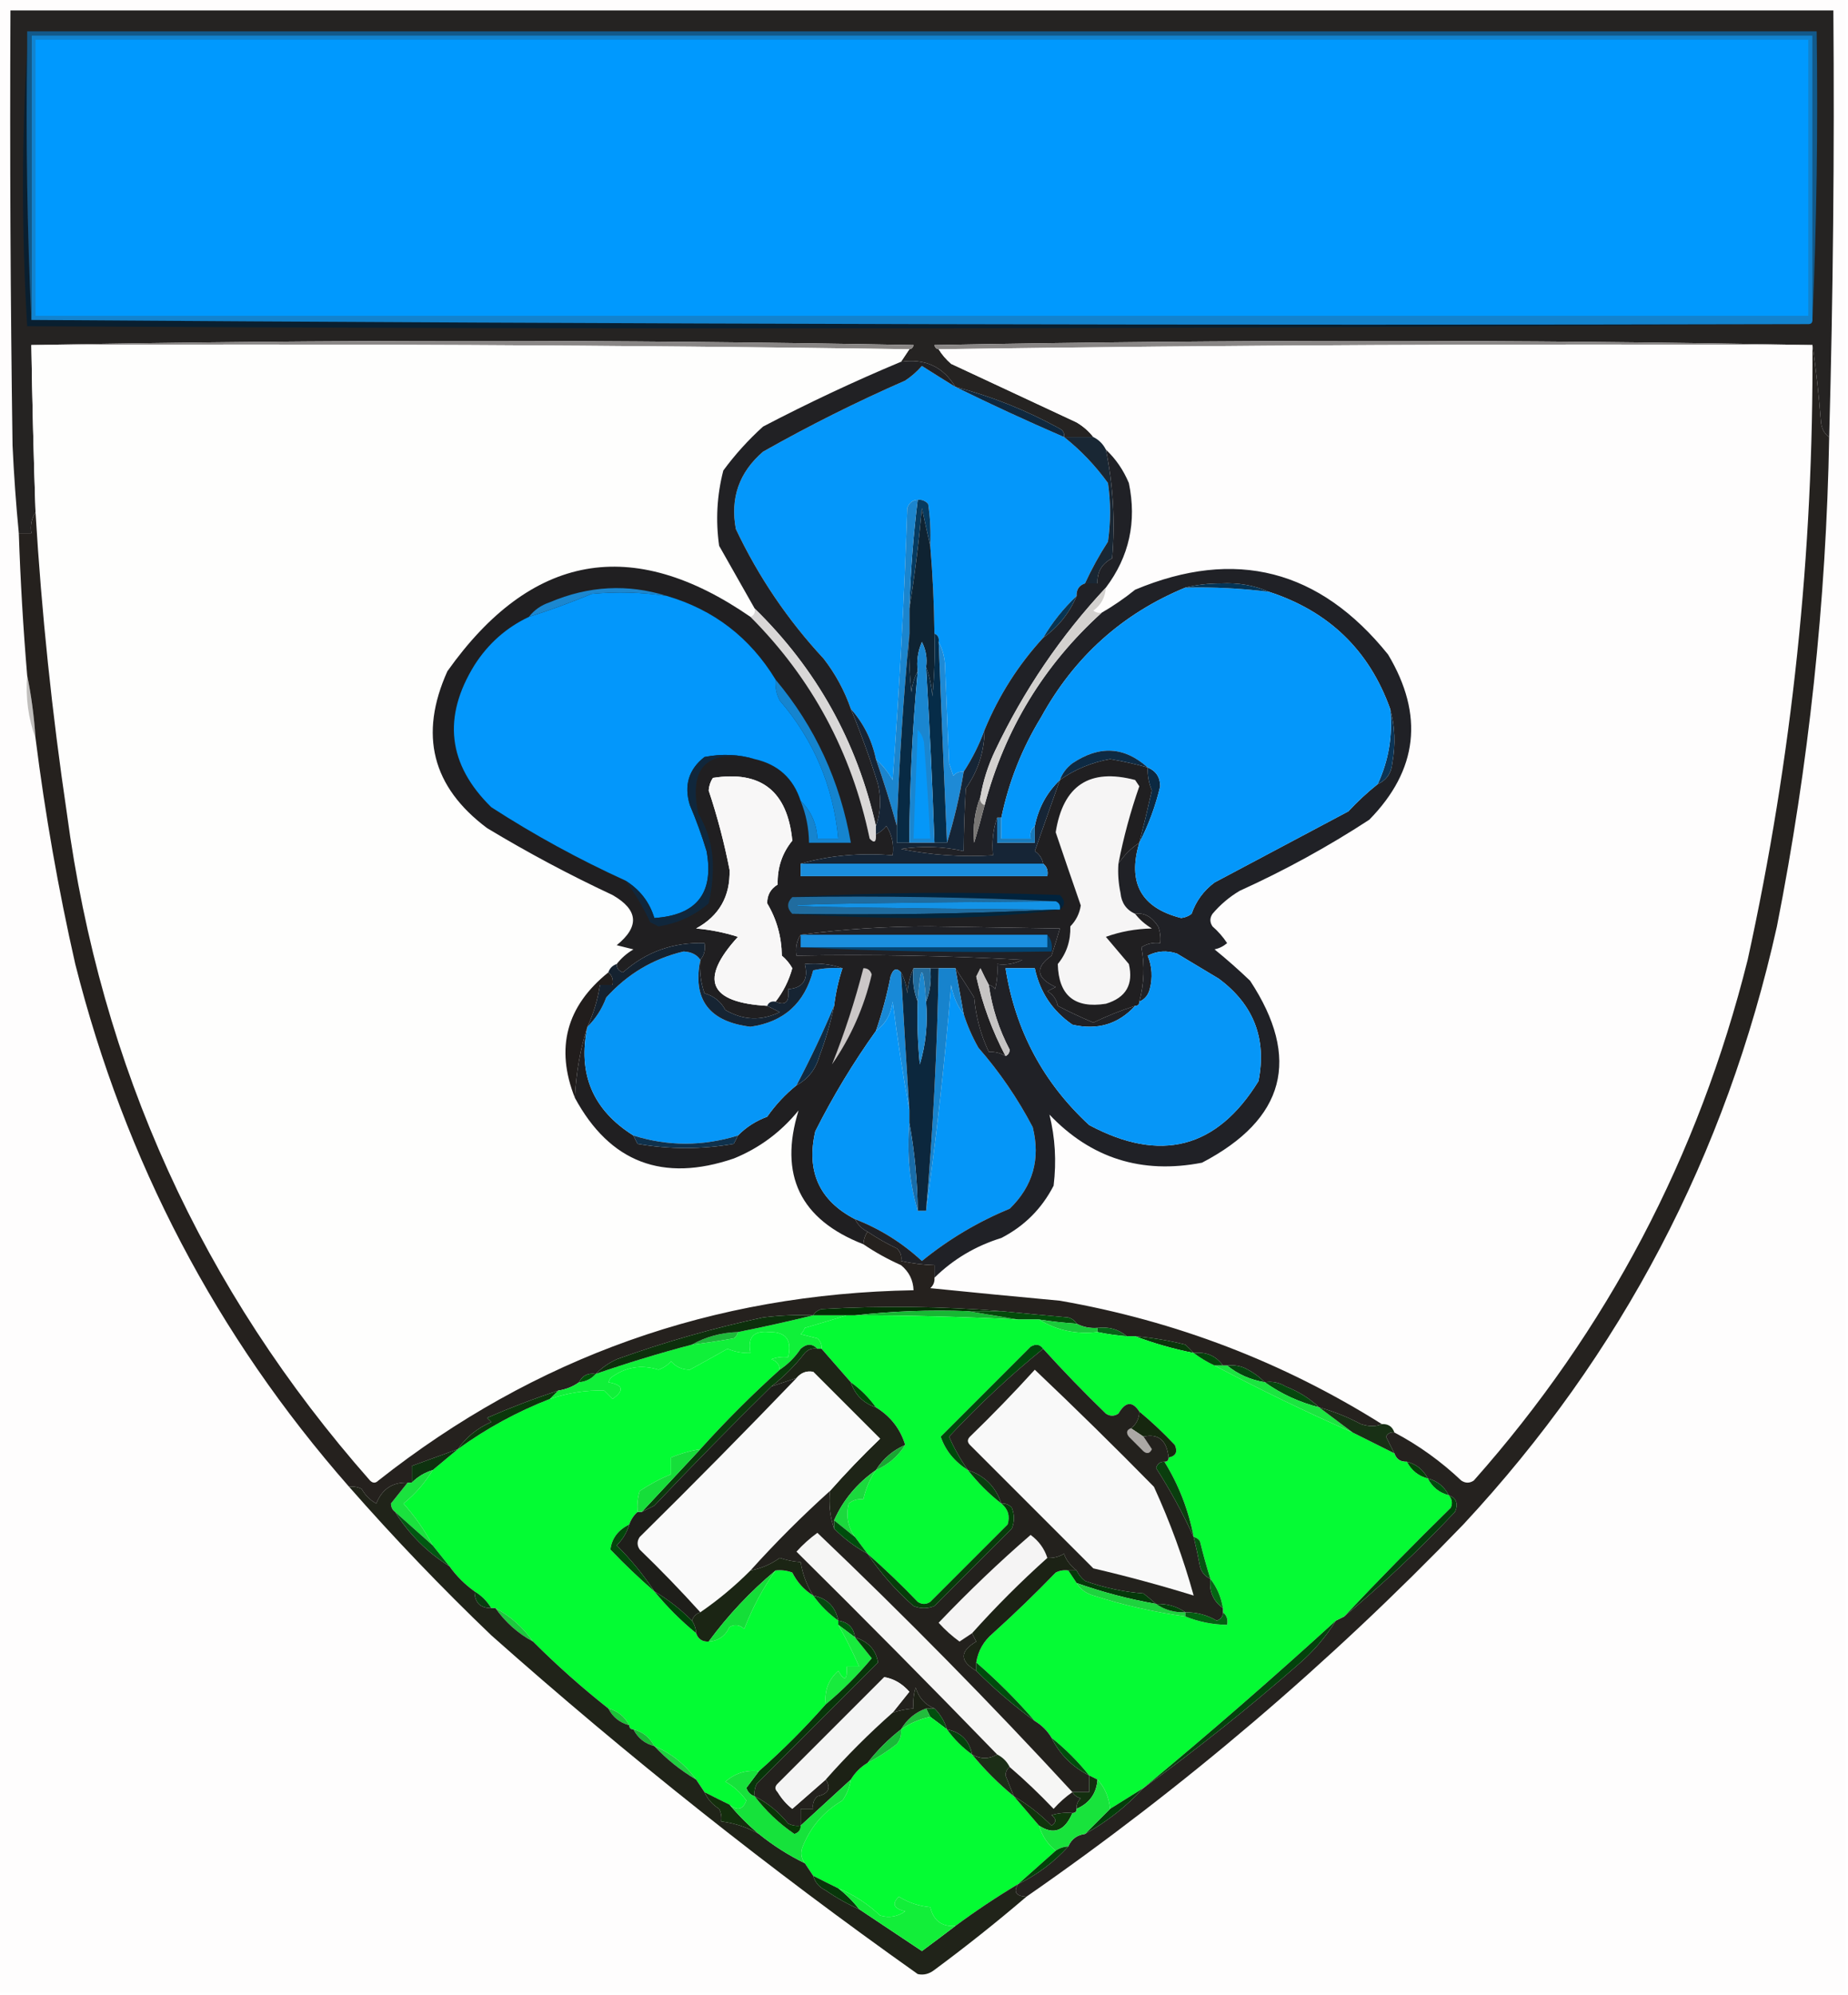 <?xml version="1.0" encoding="UTF-8"?>
<!DOCTYPE svg PUBLIC "-//W3C//DTD SVG 1.1//EN" "http://www.w3.org/Graphics/SVG/1.1/DTD/svg11.dtd">
<svg xmlns="http://www.w3.org/2000/svg" version="1.1" width="442px" height="477px" style="shape-rendering:geometricPrecision; text-rendering:geometricPrecision; image-rendering:optimizeQuality; fill-rule:evenodd; clip-rule:evenodd" xmlns:xlink="http://www.w3.org/1999/xlink">
<g><path style="opacity:1" fill="#fefdfd" d="M -0.5,-0.5 C 146.833,-0.5 294.167,-0.5 441.5,-0.5C 441.5,158.5 441.5,317.5 441.5,476.5C 294.167,476.5 146.833,476.5 -0.5,476.5C -0.5,317.5 -0.5,158.5 -0.5,-0.5 Z"/></g>
<g><path style="opacity:1" fill="#252322" d="M 437.5,104.5 C 436.252,103.666 435.585,102.333 435.5,100.5C 435.018,94.329 434.351,88.329 433.5,82.5C 363.665,81.168 293.665,81.168 223.5,82.5C 223.624,83.107 223.957,83.44 224.5,83.5C 225.29,84.794 226.29,85.961 227.5,87C 237.5,91.667 247.5,96.333 257.5,101C 259.093,101.949 260.426,103.115 261.5,104.5C 259.167,104.5 256.833,104.5 254.5,104.5C 254.631,103.624 254.298,102.957 253.5,102.5C 245.48,98.093 237.147,94.76 228.5,92.5C 225.56,87.669 221.226,85.669 215.5,86.5C 216.167,85.5 216.833,84.5 217.5,83.5C 218.043,83.44 218.376,83.107 218.5,82.5C 148.001,81.168 77.668,81.168 7.5,82.5C 7.712,95.837 8.046,109.17 8.5,122.5C 7.549,123.919 7.216,125.585 7.5,127.5C 6.5,127.5 5.5,127.5 4.5,127.5C 3.825,120.524 3.325,113.524 3,106.5C 2.5,71.835 2.333,37.168 2.5,2.5C 147.833,2.5 293.167,2.5 438.5,2.5C 438.769,36.513 438.435,70.513 437.5,104.5 Z"/></g>
<g><path style="opacity:1" fill="#091f30" d="M 6.5,11.5 C 6.169,33.34 6.503,55.006 7.5,76.5C 148.999,77.5 290.666,77.833 432.5,77.5C 290.667,78.666 148.667,78.833 6.5,78C 5.169,55.736 5.169,33.569 6.5,11.5 Z"/></g>
<g><path style="opacity:1" fill="#1283cf" d="M 433.5,76.5 C 433.5,77.167 433.167,77.5 432.5,77.5C 290.666,77.833 148.999,77.5 7.5,76.5C 7.5,53.833 7.5,31.167 7.5,8.5C 149.5,8.5 291.5,8.5 433.5,8.5C 433.5,31.167 433.5,53.833 433.5,76.5 Z"/></g>
<g><path style="opacity:1" fill="#12598a" d="M 433.5,76.5 C 433.5,53.833 433.5,31.167 433.5,8.5C 291.5,8.5 149.5,8.5 7.5,8.5C 7.5,31.167 7.5,53.833 7.5,76.5C 6.503,55.006 6.169,33.34 6.5,11.5C 6.5,10.167 6.5,8.833 6.5,7.5C 149.167,7.5 291.833,7.5 434.5,7.5C 434.831,30.673 434.498,53.673 433.5,76.5 Z"/></g>
<g><path style="opacity:1" fill="#0099fe" d="M 8.5,9.5 C 149.833,9.5 291.167,9.5 432.5,9.5C 432.5,31.5 432.5,53.5 432.5,75.5C 291.167,75.5 149.833,75.5 8.5,75.5C 8.5,53.5 8.5,31.5 8.5,9.5 Z"/></g>
<g><path style="opacity:1" fill="#898685" d="M 7.5,82.5 C 77.668,81.168 148.001,81.168 218.5,82.5C 218.376,83.107 218.043,83.44 217.5,83.5C 147.669,82.501 77.669,82.168 7.5,82.5 Z"/></g>
<g><path style="opacity:1" fill="#898685" d="M 433.5,82.5 C 363.665,82.168 293.998,82.501 224.5,83.5C 223.957,83.44 223.624,83.107 223.5,82.5C 293.665,81.168 363.665,81.168 433.5,82.5 Z"/></g>
<g><path style="opacity:1" fill="#fefefd" d="M 7.5,82.5 C 77.669,82.168 147.669,82.501 217.5,83.5C 216.833,84.5 216.167,85.5 215.5,86.5C 204.311,91.178 193.311,96.345 182.5,102C 178.964,105.201 175.797,108.701 173,112.5C 171.473,118.415 171.139,124.415 172,130.5C 174.857,135.555 177.691,140.555 180.5,145.5C 180.672,146.492 180.338,147.158 179.5,147.5C 151.196,127.944 127.03,132.277 107,160.5C 100.173,175.665 103.34,188.165 116.5,198C 126.183,203.842 136.183,209.176 146.5,214C 152.683,217.54 153.017,221.54 147.5,226C 148.833,226.333 150.167,226.667 151.5,227C 149.907,227.949 148.574,229.115 147.5,230.5C 146.5,230.833 145.833,231.5 145.5,232.5C 135.454,240.583 132.787,250.583 137.5,262.5C 145.874,277.944 158.54,282.777 175.5,277C 181.612,274.519 186.779,270.685 191,265.5C 186.227,280.955 191.394,291.621 206.5,297.5C 209.276,299.392 212.276,301.059 215.5,302.5C 217.415,304.071 218.415,306.071 218.5,308.5C 170.559,309.325 127.892,324.492 90.5,354C 89.833,354.667 89.167,354.667 88.5,354C 48.29,308.394 24.123,255.228 16,194.5C 12.437,170.456 9.937,146.456 8.5,122.5C 8.046,109.17 7.712,95.837 7.5,82.5 Z"/></g>
<g><path style="opacity:1" fill="#fefdfd" d="M 433.5,82.5 C 433.786,132.108 428.619,181.108 418,229.5C 406.236,276.538 384.402,318.038 352.5,354C 351.5,354.667 350.5,354.667 349.5,354C 344.667,349.422 339.333,345.588 333.5,342.5C 333.027,341.094 332.027,340.427 330.5,340.5C 306.882,325.677 281.215,315.844 253.5,311C 243.161,310.047 232.828,309.047 222.5,308C 223.252,307.329 223.586,306.496 223.5,305.5C 228.012,301.072 233.345,297.906 239.5,296C 245,293.167 249.167,289 252,283.5C 252.707,277.675 252.373,272.009 251,266.5C 260.951,276.968 273.117,280.802 287.5,278C 307.392,267.592 311.226,253.092 299,234.5C 296.261,231.882 293.427,229.382 290.5,227C 291.624,226.751 292.624,226.251 293.5,225.5C 292.52,224.019 291.353,222.685 290,221.5C 289.333,220.5 289.333,219.5 290,218.5C 291.873,216.291 294.04,214.458 296.5,213C 307.315,208.095 317.648,202.428 327.5,196C 339.141,184.13 340.641,170.963 332,156.5C 315.625,136.147 295.458,130.98 271.5,141C 268.953,143.054 266.286,144.887 263.5,146.5C 262.761,146.631 262.094,146.464 261.5,146C 263.342,144.654 264.342,142.821 264.5,140.5C 270.088,133.072 271.922,124.738 270,115.5C 268.694,112.379 266.86,109.713 264.5,107.5C 263.833,106.167 262.833,105.167 261.5,104.5C 260.426,103.115 259.093,101.949 257.5,101C 247.5,96.333 237.5,91.667 227.5,87C 226.29,85.961 225.29,84.794 224.5,83.5C 293.998,82.501 363.665,82.168 433.5,82.5 Z"/></g>
<g><path style="opacity:1" fill="#0497fa" d="M 228.5,92.5 C 236.97,96.669 245.636,100.669 254.5,104.5C 258.442,107.612 261.942,111.279 265,115.5C 265.667,120.167 265.667,124.833 265,129.5C 262.909,132.74 261.076,136.074 259.5,139.5C 258.094,139.973 257.427,140.973 257.5,142.5C 254.355,145.46 251.688,148.793 249.5,152.5C 243.555,158.973 238.888,166.306 235.5,174.5C 234.211,178.044 232.544,181.377 230.5,184.5C 229.504,184.414 228.671,184.748 228,185.5C 227.667,184.5 227.333,183.5 227,182.5C 226.667,174.5 226.333,166.5 226,158.5C 225.802,156.618 225.302,154.952 224.5,153.5C 224.672,152.508 224.338,151.842 223.5,151.5C 223.422,144.485 223.089,137.485 222.5,130.5C 222.665,127.15 222.498,123.817 222,120.5C 221.329,119.748 220.496,119.414 219.5,119.5C 218.25,119.577 217.417,120.244 217,121.5C 216.276,143.192 215.11,164.859 213.5,186.5C 212.388,184.581 211.054,182.914 209.5,181.5C 208.535,176.902 206.535,172.902 203.5,169.5C 201.993,165.155 199.827,161.155 197,157.5C 188.405,148.24 181.405,137.906 176,126.5C 174.614,119.102 176.78,112.935 182.5,108C 193.516,101.768 204.849,96.101 216.5,91C 217.981,90.02 219.315,88.853 220.5,87.5C 223.202,89.22 225.868,90.887 228.5,92.5 Z"/></g>
<g><path style="opacity:1" fill="#0f283e" d="M 228.5,92.5 C 237.147,94.76 245.48,98.093 253.5,102.5C 254.298,102.957 254.631,103.624 254.5,104.5C 245.636,100.669 236.97,96.669 228.5,92.5 Z"/></g>
<g><path style="opacity:1" fill="#212124" d="M 215.5,86.5 C 221.226,85.669 225.56,87.669 228.5,92.5C 225.868,90.887 223.202,89.22 220.5,87.5C 219.315,88.853 217.981,90.02 216.5,91C 204.849,96.101 193.516,101.768 182.5,108C 176.78,112.935 174.614,119.102 176,126.5C 181.405,137.906 188.405,148.24 197,157.5C 199.827,161.155 201.993,165.155 203.5,169.5C 205.921,175.355 208.088,181.355 210,187.5C 210.808,191.027 210.641,194.36 209.5,197.5C 204.962,177.298 195.296,159.965 180.5,145.5C 177.691,140.555 174.857,135.555 172,130.5C 171.139,124.415 171.473,118.415 173,112.5C 175.797,108.701 178.964,105.201 182.5,102C 193.311,96.345 204.311,91.178 215.5,86.5 Z"/></g>
<g><path style="opacity:1" fill="#192734" d="M 254.5,104.5 C 256.833,104.5 259.167,104.5 261.5,104.5C 262.833,105.167 263.833,106.167 264.5,107.5C 266.257,116.074 266.757,124.741 266,133.5C 263.54,134.755 262.373,136.755 262.5,139.5C 261.5,139.5 260.5,139.5 259.5,139.5C 261.076,136.074 262.909,132.74 265,129.5C 265.667,124.833 265.667,120.167 265,115.5C 261.942,111.279 258.442,107.612 254.5,104.5 Z"/></g>
<g><path style="opacity:1" fill="#073b60" d="M 219.5,119.5 C 220.496,119.414 221.329,119.748 222,120.5C 222.498,123.817 222.665,127.15 222.5,130.5C 221.834,127.642 221.167,124.642 220.5,121.5C 219.763,129.679 218.763,137.679 217.5,145.5C 217.772,136.751 218.438,128.084 219.5,119.5 Z"/></g>
<g><path style="opacity:1" fill="#073554" d="M 257.5,142.5 C 255.792,146.572 253.126,149.905 249.5,152.5C 251.688,148.793 254.355,145.46 257.5,142.5 Z"/></g>
<g><path style="opacity:1" fill="#0f2332" d="M 222.5,130.5 C 223.089,137.485 223.422,144.485 223.5,151.5C 223.666,156.511 223.499,161.511 223,166.5C 222.814,163.964 222.314,161.631 221.5,159.5C 221.799,157.396 221.466,155.396 220.5,153.5C 219.526,155.743 219.192,158.076 219.5,160.5C 218.698,161.952 218.198,163.618 218,165.5C 217.501,160.845 217.334,156.179 217.5,151.5C 217.5,149.5 217.5,147.5 217.5,145.5C 218.763,137.679 219.763,129.679 220.5,121.5C 221.167,124.642 221.834,127.642 222.5,130.5 Z"/></g>
<g><path style="opacity:1" fill="#d9d7d7" d="M 180.5,145.5 C 195.296,159.965 204.962,177.298 209.5,197.5C 209.5,198.167 209.5,198.833 209.5,199.5C 209.607,201.379 209.107,201.712 208,200.5C 203.713,179.92 194.213,162.253 179.5,147.5C 180.338,147.158 180.672,146.492 180.5,145.5 Z"/></g>
<g><path style="opacity:1" fill="#c0bebc" d="M 6.5,161.5 C 7.487,166.32 8.153,171.32 8.5,176.5C 6.762,171.783 6.096,166.783 6.5,161.5 Z"/></g>
<g><path style="opacity:1" fill="#1b85ce" d="M 219.5,119.5 C 218.438,128.084 217.772,136.751 217.5,145.5C 217.5,147.5 217.5,149.5 217.5,151.5C 216.073,166.663 215.073,181.997 214.5,197.5C 213.048,192.204 211.381,186.871 209.5,181.5C 211.054,182.914 212.388,184.581 213.5,186.5C 215.11,164.859 216.276,143.192 217,121.5C 217.417,120.244 218.25,119.577 219.5,119.5 Z"/></g>
<g><path style="opacity:1" fill="#1e8ad6" d="M 224.5,153.5 C 225.302,154.952 225.802,156.618 226,158.5C 226.333,166.5 226.667,174.5 227,182.5C 227.333,183.5 227.667,184.5 228,185.5C 228.671,184.748 229.504,184.414 230.5,184.5C 229.529,190.377 228.195,196.044 226.5,201.5C 225.789,185.502 225.122,169.502 224.5,153.5 Z"/></g>
<g><path style="opacity:1" fill="#082a44" d="M 217.5,151.5 C 217.334,156.179 217.501,160.845 218,165.5C 218.198,163.618 218.698,161.952 219.5,160.5C 218.225,174.134 217.558,187.801 217.5,201.5C 216.5,201.5 215.5,201.5 214.5,201.5C 214.5,200.167 214.5,198.833 214.5,197.5C 215.073,181.997 216.073,166.663 217.5,151.5 Z"/></g>
<g><path style="opacity:1" fill="#062c48" d="M 223.5,151.5 C 224.338,151.842 224.672,152.508 224.5,153.5C 225.122,169.502 225.789,185.502 226.5,201.5C 225.5,201.5 224.5,201.5 223.5,201.5C 223.008,187.49 222.342,173.49 221.5,159.5C 222.314,161.631 222.814,163.964 223,166.5C 223.499,161.511 223.666,156.511 223.5,151.5 Z"/></g>
<g><path style="opacity:1" fill="#f6f5f5" d="M 267.5,206.5 C 267.337,208.857 267.503,211.19 268,213.5C 268.223,215.881 269.39,217.547 271.5,218.5C 272.574,219.885 273.907,221.051 275.5,222C 271.642,222.079 267.976,222.746 264.5,224C 266.363,226.192 268.196,228.358 270,230.5C 271.141,235.384 269.308,238.55 264.5,240C 257.021,241.184 253.187,238.018 253,230.5C 255.093,227.956 256.093,224.956 256,221.5C 257.363,220.107 258.196,218.441 258.5,216.5C 256.457,210.622 254.457,204.789 252.5,199C 254.267,187.788 260.6,183.621 271.5,186.5C 271.833,187 272.167,187.5 272.5,188C 270.381,194.063 268.715,200.23 267.5,206.5 Z"/></g>
<g><path style="opacity:1" fill="#1a86d0" d="M 221.5,159.5 C 222.342,173.49 223.008,187.49 223.5,201.5C 221.5,201.5 219.5,201.5 217.5,201.5C 217.558,187.801 218.225,174.134 219.5,160.5C 219.192,158.076 219.526,155.743 220.5,153.5C 221.466,155.396 221.799,157.396 221.5,159.5 Z"/></g>
<g><path style="opacity:1" fill="#201f21" d="M 179.5,147.5 C 194.213,162.253 203.713,179.92 208,200.5C 209.107,201.712 209.607,201.379 209.5,199.5C 210.458,199.047 211.292,198.381 212,197.5C 213.352,199.594 213.852,201.927 213.5,204.5C 205.757,203.87 198.424,204.537 191.5,206.5C 191.5,207.5 191.5,208.5 191.5,209.5C 211.167,209.5 230.833,209.5 250.5,209.5C 250.737,208.209 250.404,207.209 249.5,206.5C 249.279,205.265 248.612,204.265 247.5,203.5C 249.508,197.816 251.508,192.15 253.5,186.5C 257.067,183.968 261.067,182.301 265.5,181.5C 268.552,182.014 271.552,182.68 274.5,183.5C 274.433,185.401 274.767,187.234 275.5,189C 274.561,193.198 273.561,197.365 272.5,201.5C 270.473,202.861 268.806,204.527 267.5,206.5C 268.715,200.23 270.381,194.063 272.5,188C 272.167,187.5 271.833,187 271.5,186.5C 260.6,183.621 254.267,187.788 252.5,199C 254.457,204.789 256.457,210.622 258.5,216.5C 258.196,218.441 257.363,220.107 256,221.5C 256.093,224.956 255.093,227.956 253,230.5C 253.187,238.018 257.021,241.184 264.5,240C 269.308,238.55 271.141,235.384 270,230.5C 268.196,228.358 266.363,226.192 264.5,224C 267.976,222.746 271.642,222.079 275.5,222C 273.907,221.051 272.574,219.885 271.5,218.5C 273.605,218.139 275.438,219.139 277,221.5C 277.49,222.793 277.657,224.127 277.5,225.5C 275.856,225.286 274.356,225.62 273,226.5C 273.824,230.832 273.657,235.165 272.5,239.5C 272.5,240.167 272.167,240.5 271.5,240.5C 268.118,241.586 264.784,242.92 261.5,244.5C 258.552,243.258 255.718,241.925 253,240.5C 252.682,238.939 251.849,237.772 250.5,237C 251.167,236.667 251.833,236.333 252.5,236C 247.825,233.85 247.492,231.35 251.5,228.5C 252.221,226.314 252.887,224.147 253.5,222C 243.167,221.833 232.833,221.667 222.5,221.5C 211.811,221.501 201.478,222.168 191.5,223.5C 190.549,224.919 190.216,226.585 190.5,228.5C 208.512,228.167 226.512,228.5 244.5,229.5C 242.604,230.466 240.604,230.799 238.5,230.5C 238.662,232.527 238.495,234.527 238,236.5C 237.617,235.944 237.117,235.611 236.5,235.5C 235.839,234.282 235.172,232.949 234.5,231.5C 234.167,232.167 233.833,232.833 233.5,233.5C 235.003,240.166 237.336,246.499 240.5,252.5C 239.292,251.766 237.959,251.433 236.5,251.5C 234.565,247.43 233.398,243.097 233,238.5C 231.456,236.043 229.956,233.709 228.5,231.5C 227.167,231.5 225.833,231.5 224.5,231.5C 223.833,231.5 223.167,231.5 222.5,231.5C 221.167,231.5 219.833,231.5 218.5,231.5C 217.691,233.292 217.191,235.292 217,237.5C 216.802,235.618 216.302,233.952 215.5,232.5C 214.434,231.308 213.601,231.641 213,233.5C 212.133,237.932 210.966,242.265 209.5,246.5C 204.057,254.115 199.223,262.115 195,270.5C 192.786,280.065 195.953,287.065 204.5,291.5C 205.167,292.833 206.167,293.833 207.5,294.5C 206.89,295.391 206.557,296.391 206.5,297.5C 191.394,291.621 186.227,280.955 191,265.5C 186.779,270.685 181.612,274.519 175.5,277C 158.54,282.777 145.874,277.944 137.5,262.5C 137.789,256.486 138.789,250.82 140.5,245.5C 138.121,256.74 141.787,265.407 151.5,271.5C 151.804,272.15 152.137,272.817 152.5,273.5C 160.167,274.833 167.833,274.833 175.5,273.5C 175.863,272.817 176.196,272.15 176.5,271.5C 178.428,269.526 180.761,268.026 183.5,267C 185.502,264.14 187.835,261.64 190.5,259.5C 193.265,258.004 195.099,255.67 196,252.5C 197.484,248.553 198.65,244.553 199.5,240.5C 199.873,237.426 200.539,234.426 201.5,231.5C 198.713,230.523 195.713,230.19 192.5,230.5C 193.401,234.241 192.068,236.241 188.5,236.5C 188.879,239.567 187.879,240.567 185.5,239.5C 187.347,237.139 188.68,234.472 189.5,231.5C 188.855,230.354 188.022,229.354 187,228.5C 186.931,223.964 185.764,219.797 183.5,216C 183.468,214.029 184.302,212.529 186,211.5C 185.892,207.493 187.059,203.993 189.5,201C 188.355,189.171 182.022,184.171 170.5,186C 169.919,186.893 169.585,187.893 169.5,189C 171.576,195.227 173.243,201.561 174.5,208C 174.668,214.335 172.001,219.002 166.5,222C 169.914,222.297 173.247,222.964 176.5,224C 167.178,234.213 169.511,239.713 183.5,240.5C 184.473,240.987 185.473,241.487 186.5,242C 182.077,244.137 177.744,243.97 173.5,241.5C 172.403,239.465 170.737,238.132 168.5,237.5C 167.607,234.916 167.274,232.249 167.5,229.5C 168.434,228.432 168.768,227.099 168.5,225.5C 161.023,225.252 154.523,227.586 149,232.5C 147.97,232.164 147.47,231.497 147.5,230.5C 148.574,229.115 149.907,227.949 151.5,227C 150.167,226.667 148.833,226.333 147.5,226C 153.017,221.54 152.683,217.54 146.5,214C 136.183,209.176 126.183,203.842 116.5,198C 103.34,188.165 100.173,175.665 107,160.5C 127.03,132.277 151.196,127.944 179.5,147.5 Z"/></g>
<g><path style="opacity:1" fill="#f8f7f7" d="M 185.5,239.5 C 184.508,239.328 183.842,239.662 183.5,240.5C 169.511,239.713 167.178,234.213 176.5,224C 173.247,222.964 169.914,222.297 166.5,222C 172.001,219.002 174.668,214.335 174.5,208C 173.243,201.561 171.576,195.227 169.5,189C 169.585,187.893 169.919,186.893 170.5,186C 182.022,184.171 188.355,189.171 189.5,201C 187.059,203.993 185.892,207.493 186,211.5C 184.302,212.529 183.468,214.029 183.5,216C 185.764,219.797 186.931,223.964 187,228.5C 188.022,229.354 188.855,230.354 189.5,231.5C 188.68,234.472 187.347,237.139 185.5,239.5 Z"/></g>
<g><path style="opacity:1" fill="#1584cf" d="M 185.5,162.5 C 194.935,173.758 200.935,186.758 203.5,201.5C 200.167,201.5 196.833,201.5 193.5,201.5C 193.453,198.031 192.787,194.698 191.5,191.5C 193.974,193.898 195.308,196.898 195.5,200.5C 197.167,200.5 198.833,200.5 200.5,200.5C 199.291,187.949 194.624,176.949 186.5,167.5C 185.691,165.929 185.357,164.262 185.5,162.5 Z"/></g>
<g><path style="opacity:1" fill="#0397fb" d="M 159.5,142.5 C 170.724,145.785 179.39,152.452 185.5,162.5C 185.357,164.262 185.691,165.929 186.5,167.5C 194.624,176.949 199.291,187.949 200.5,200.5C 198.833,200.5 197.167,200.5 195.5,200.5C 195.308,196.898 193.974,193.898 191.5,191.5C 189.759,186.094 186.093,182.761 180.5,181.5C 176.689,180.355 172.689,180.188 168.5,181C 164.723,183.955 163.557,187.788 165,192.5C 166.517,196.046 167.85,199.712 169,203.5C 170.83,213.502 166.664,218.836 156.5,219.5C 155.345,215.668 153.012,212.668 149.5,210.5C 138.443,205.47 127.777,199.637 117.5,193C 107.108,182.809 105.775,171.475 113.5,159C 116.788,153.872 121.122,150.039 126.5,147.5C 131.608,145.876 136.608,144.043 141.5,142C 147.522,141.425 153.522,141.591 159.5,142.5 Z"/></g>
<g><path style="opacity:1" fill="#1b87d0" d="M 159.5,142.5 C 153.522,141.591 147.522,141.425 141.5,142C 136.608,144.043 131.608,145.876 126.5,147.5C 127.749,145.864 129.416,144.697 131.5,144C 140.783,140.057 150.116,139.557 159.5,142.5 Z"/></g>
<g><path style="opacity:1" fill="#162536" d="M 203.5,169.5 C 206.535,172.902 208.535,176.902 209.5,181.5C 211.381,186.871 213.048,192.204 214.5,197.5C 214.5,198.833 214.5,200.167 214.5,201.5C 215.5,201.5 216.5,201.5 217.5,201.5C 219.5,201.5 221.5,201.5 223.5,201.5C 224.5,201.5 225.5,201.5 226.5,201.5C 228.195,196.044 229.529,190.377 230.5,184.5C 232.544,181.377 234.211,178.044 235.5,174.5C 235.438,179.663 233.938,184.33 231,188.5C 230.692,193.622 230.525,198.622 230.5,203.5C 225.554,202.386 220.554,202.219 215.5,203C 222.658,204.462 229.992,204.962 237.5,204.5C 237.19,201.287 237.523,198.287 238.5,195.5C 238.5,197.5 238.5,199.5 238.5,201.5C 241.5,201.5 244.5,201.5 247.5,201.5C 247.5,200.167 247.5,198.833 247.5,197.5C 248.385,193.134 250.385,189.468 253.5,186.5C 251.508,192.15 249.508,197.816 247.5,203.5C 248.612,204.265 249.279,205.265 249.5,206.5C 230.167,206.5 210.833,206.5 191.5,206.5C 198.424,204.537 205.757,203.87 213.5,204.5C 213.852,201.927 213.352,199.594 212,197.5C 211.292,198.381 210.458,199.047 209.5,199.5C 209.5,198.833 209.5,198.167 209.5,197.5C 210.641,194.36 210.808,191.027 210,187.5C 208.088,181.355 205.921,175.355 203.5,169.5 Z"/></g>
<g><path style="opacity:1" fill="#0597f8" d="M 219.5,174.5 C 220.268,175.263 220.768,176.263 221,177.5C 221.595,185.165 222.095,192.832 222.5,200.5C 221.167,200.5 219.833,200.5 218.5,200.5C 218.833,191.833 219.167,183.167 219.5,174.5 Z"/></g>
<g><path style="opacity:1" fill="#1b8edd" d="M 191.5,206.5 C 210.833,206.5 230.167,206.5 249.5,206.5C 250.404,207.209 250.737,208.209 250.5,209.5C 230.833,209.5 211.167,209.5 191.5,209.5C 191.5,208.5 191.5,207.5 191.5,206.5 Z"/></g>
<g><path style="opacity:1" fill="#01233d" d="M 189.5,214.5 C 210.663,213.337 231.996,213.171 253.5,214C 254.791,215.292 254.791,216.458 253.5,217.5C 253.672,216.508 253.338,215.842 252.5,215.5C 231.673,214.503 210.673,214.169 189.5,214.5 Z"/></g>
<g><path style="opacity:1" fill="#206c9f" d="M 189.5,214.5 C 210.673,214.169 231.673,214.503 252.5,215.5C 169.833,216.167 169.833,216.833 252.5,217.5C 231.673,218.497 210.673,218.831 189.5,218.5C 188.167,217.167 188.167,215.833 189.5,214.5 Z"/></g>
<g><path style="opacity:1" fill="#1393e7" d="M 252.5,215.5 C 253.338,215.842 253.672,216.508 253.5,217.5C 253.167,217.5 252.833,217.5 252.5,217.5C 169.833,216.833 169.833,216.167 252.5,215.5 Z"/></g>
<g><path style="opacity:1" fill="#02263d" d="M 252.5,217.5 C 252.833,217.5 253.167,217.5 253.5,217.5C 243.188,218.832 232.522,219.499 221.5,219.5C 210.661,219.5 199.995,219.167 189.5,218.5C 210.673,218.831 231.673,218.497 252.5,217.5 Z"/></g>
<g><path style="opacity:1" fill="#10273c" d="M 180.5,181.5 C 169.179,178.989 164.679,183.322 167,194.5C 169.376,198.445 170.543,202.778 170.5,207.5C 170.476,210.421 170.143,213.254 169.5,216C 166.025,218.975 162.025,220.808 157.5,221.5C 156.833,221.167 156.167,220.833 155.5,220.5C 153.84,216.868 151.84,213.534 149.5,210.5C 153.012,212.668 155.345,215.668 156.5,219.5C 166.664,218.836 170.83,213.502 169,203.5C 167.85,199.712 166.517,196.046 165,192.5C 163.557,187.788 164.723,183.955 168.5,181C 172.689,180.188 176.689,180.355 180.5,181.5 Z"/></g>
<g><path style="opacity:1" fill="#0696f7" d="M 167.5,229.5 C 165.592,238.957 169.592,244.291 179.5,245.5C 187.452,244.386 192.452,239.886 194.5,232C 196.81,231.503 199.143,231.337 201.5,231.5C 200.539,234.426 199.873,237.426 199.5,240.5C 196.793,246.916 193.793,253.249 190.5,259.5C 187.835,261.64 185.502,264.14 183.5,267C 180.761,268.026 178.428,269.526 176.5,271.5C 168.08,274.098 159.746,274.098 151.5,271.5C 141.787,265.407 138.121,256.74 140.5,245.5C 142.474,243.572 143.974,241.239 145,238.5C 150.068,232.887 156.234,229.22 163.5,227.5C 165.333,227.585 166.666,228.252 167.5,229.5 Z"/></g>
<g><path style="opacity:1" fill="#152230" d="M 167.5,229.5 C 166.666,228.252 165.333,227.585 163.5,227.5C 156.234,229.22 150.068,232.887 145,238.5C 143.974,241.239 142.474,243.572 140.5,245.5C 141.957,242.348 142.957,239.015 143.5,235.5C 144.5,235.5 145.5,235.5 146.5,235.5C 146.737,234.209 146.404,233.209 145.5,232.5C 145.833,231.5 146.5,230.833 147.5,230.5C 147.47,231.497 147.97,232.164 149,232.5C 154.523,227.586 161.023,225.252 168.5,225.5C 168.768,227.099 168.434,228.432 167.5,229.5 Z"/></g>
<g><path style="opacity:1" fill="#cbc7c7" d="M 206.5,231.5 C 207.497,231.47 208.164,231.97 208.5,233C 206.68,240.806 203.513,247.973 199,254.5C 201.965,247.103 204.465,239.436 206.5,231.5 Z"/></g>
<g><path style="opacity:1" fill="#1889d7" d="M 215.5,232.5 C 216.125,243.503 216.792,254.503 217.5,265.5C 215.958,257.005 214.624,248.339 213.5,239.5C 213.13,242.502 211.797,244.835 209.5,246.5C 210.966,242.265 212.133,237.932 213,233.5C 213.601,231.641 214.434,231.308 215.5,232.5 Z"/></g>
<g><path style="opacity:1" fill="#0596f8" d="M 230.5,242.5 C 231.359,245.212 232.525,247.878 234,250.5C 239.075,256.313 243.408,262.646 247,269.5C 248.892,277.097 247.059,283.597 241.5,289C 233.904,292.133 226.904,296.299 220.5,301.5C 215.783,297.144 210.45,293.81 204.5,291.5C 195.953,287.065 192.786,280.065 195,270.5C 199.223,262.115 204.057,254.115 209.5,246.5C 211.797,244.835 213.13,242.502 213.5,239.5C 214.624,248.339 215.958,257.005 217.5,265.5C 217.5,266.5 217.5,267.5 217.5,268.5C 216.872,275.913 217.539,282.913 219.5,289.5C 220.167,289.5 220.833,289.5 221.5,289.5C 223.979,271.853 225.979,253.853 227.5,235.5C 227.974,238.217 228.974,240.55 230.5,242.5 Z"/></g>
<g><path style="opacity:1" fill="#202126" d="M 264.5,107.5 C 266.86,109.713 268.694,112.379 270,115.5C 271.922,124.738 270.088,133.072 264.5,140.5C 253.711,152.048 244.878,165.048 238,179.5C 236.326,183.021 235.16,186.687 234.5,190.5C 233.15,193.952 232.65,197.619 233,201.5C 233.901,198.48 234.734,195.48 235.5,192.5C 240.333,174.354 249.667,159.02 263.5,146.5C 266.286,144.887 268.953,143.054 271.5,141C 295.458,130.98 315.625,136.147 332,156.5C 340.641,170.963 339.141,184.13 327.5,196C 317.648,202.428 307.315,208.095 296.5,213C 294.04,214.458 291.873,216.291 290,218.5C 289.333,219.5 289.333,220.5 290,221.5C 291.353,222.685 292.52,224.019 293.5,225.5C 292.624,226.251 291.624,226.751 290.5,227C 293.427,229.382 296.261,231.882 299,234.5C 311.226,253.092 307.392,267.592 287.5,278C 273.117,280.802 260.951,276.968 251,266.5C 252.373,272.009 252.707,277.675 252,283.5C 249.167,289 245,293.167 239.5,296C 233.345,297.906 228.012,301.072 223.5,305.5C 223.5,304.5 223.5,303.5 223.5,302.5C 220.794,302.425 218.127,302.092 215.5,301.5C 215.719,300.325 215.386,299.325 214.5,298.5C 212.024,297.312 209.69,295.979 207.5,294.5C 206.167,293.833 205.167,292.833 204.5,291.5C 210.45,293.81 215.783,297.144 220.5,301.5C 226.904,296.299 233.904,292.133 241.5,289C 247.059,283.597 248.892,277.097 247,269.5C 243.408,262.646 239.075,256.313 234,250.5C 232.525,247.878 231.359,245.212 230.5,242.5C 229.833,238.833 229.167,235.167 228.5,231.5C 229.956,233.709 231.456,236.043 233,238.5C 233.398,243.097 234.565,247.43 236.5,251.5C 237.959,251.433 239.292,251.766 240.5,252.5C 241.097,252.265 241.43,251.765 241.5,251C 238.927,246.115 237.26,240.948 236.5,235.5C 237.117,235.611 237.617,235.944 238,236.5C 238.495,234.527 238.662,232.527 238.5,230.5C 240.604,230.799 242.604,230.466 244.5,229.5C 226.512,228.5 208.512,228.167 190.5,228.5C 190.216,226.585 190.549,224.919 191.5,223.5C 201.478,222.168 211.811,221.501 222.5,221.5C 232.833,221.667 243.167,221.833 253.5,222C 252.887,224.147 252.221,226.314 251.5,228.5C 247.492,231.35 247.825,233.85 252.5,236C 251.833,236.333 251.167,236.667 250.5,237C 251.849,237.772 252.682,238.939 253,240.5C 255.718,241.925 258.552,243.258 261.5,244.5C 264.784,242.92 268.118,241.586 271.5,240.5C 267.49,244.889 262.49,246.389 256.5,245C 251.709,241.706 248.709,237.206 247.5,231.5C 245.167,231.5 242.833,231.5 240.5,231.5C 242.835,246.339 249.502,258.839 260.5,269C 277.562,278.127 291.062,274.627 301,258.5C 303.01,248.349 299.843,240.182 291.5,234C 288.167,232 284.833,230 281.5,228C 279.098,227.186 276.765,227.353 274.5,228.5C 275.562,231.103 275.728,233.77 275,236.5C 274.623,237.942 273.79,238.942 272.5,239.5C 273.657,235.165 273.824,230.832 273,226.5C 274.356,225.62 275.856,225.286 277.5,225.5C 277.657,224.127 277.49,222.793 277,221.5C 275.438,219.139 273.605,218.139 271.5,218.5C 269.39,217.547 268.223,215.881 268,213.5C 267.503,211.19 267.337,208.857 267.5,206.5C 268.806,204.527 270.473,202.861 272.5,201.5C 269.619,211.08 272.953,217.08 282.5,219.5C 283.442,219.392 284.275,219.059 285,218.5C 286.061,215.438 287.894,212.938 290.5,211C 301.135,205.348 311.802,199.681 322.5,194C 324.703,191.628 327.037,189.461 329.5,187.5C 331.61,186.547 332.777,184.881 333,182.5C 333.814,177.98 333.647,173.646 332.5,169.5C 327.48,155.482 317.813,146.149 303.5,141.5C 299.966,139.952 296.133,139.286 292,139.5C 288.979,139.502 286.146,139.836 283.5,140.5C 268.443,146.716 256.943,157.049 249,171.5C 244.429,178.97 241.262,186.97 239.5,195.5C 239.167,195.5 238.833,195.5 238.5,195.5C 237.523,198.287 237.19,201.287 237.5,204.5C 229.992,204.962 222.658,204.462 215.5,203C 220.554,202.219 225.554,202.386 230.5,203.5C 230.525,198.622 230.692,193.622 231,188.5C 233.938,184.33 235.438,179.663 235.5,174.5C 238.888,166.306 243.555,158.973 249.5,152.5C 253.126,149.905 255.792,146.572 257.5,142.5C 257.427,140.973 258.094,139.973 259.5,139.5C 260.5,139.5 261.5,139.5 262.5,139.5C 262.373,136.755 263.54,134.755 266,133.5C 266.757,124.741 266.257,116.074 264.5,107.5 Z"/></g>
<g><path style="opacity:1" fill="#0696f7" d="M 271.5,240.5 C 272.167,240.5 272.5,240.167 272.5,239.5C 273.79,238.942 274.623,237.942 275,236.5C 275.728,233.77 275.562,231.103 274.5,228.5C 276.765,227.353 279.098,227.186 281.5,228C 284.833,230 288.167,232 291.5,234C 299.843,240.182 303.01,248.349 301,258.5C 291.062,274.627 277.562,278.127 260.5,269C 249.502,258.839 242.835,246.339 240.5,231.5C 242.833,231.5 245.167,231.5 247.5,231.5C 248.709,237.206 251.709,241.706 256.5,245C 262.49,246.389 267.49,244.889 271.5,240.5 Z"/></g>
<g><path style="opacity:1" fill="#024472" d="M 250.5,223.5 C 251.434,224.568 251.768,225.901 251.5,227.5C 231.326,227.83 211.326,227.497 191.5,226.5C 211.167,226.5 230.833,226.5 250.5,226.5C 250.5,225.5 250.5,224.5 250.5,223.5 Z"/></g>
<g><path style="opacity:1" fill="#1b8fdf" d="M 191.5,223.5 C 211.167,223.5 230.833,223.5 250.5,223.5C 250.5,224.5 250.5,225.5 250.5,226.5C 230.833,226.5 211.167,226.5 191.5,226.5C 191.5,225.5 191.5,224.5 191.5,223.5 Z"/></g>
<g><path style="opacity:1" fill="#1a7bbb" d="M 238.5,195.5 C 238.833,195.5 239.167,195.5 239.5,195.5C 239.5,197.167 239.5,198.833 239.5,200.5C 241.833,200.5 244.167,200.5 246.5,200.5C 246.263,199.209 246.596,198.209 247.5,197.5C 247.5,198.833 247.5,200.167 247.5,201.5C 244.5,201.5 241.5,201.5 238.5,201.5C 238.5,199.5 238.5,197.5 238.5,195.5 Z"/></g>
<g><path style="opacity:1" fill="#787674" d="M 234.5,190.5 C 234.328,191.492 234.662,192.158 235.5,192.5C 234.734,195.48 233.901,198.48 233,201.5C 232.65,197.619 233.15,193.952 234.5,190.5 Z"/></g>
<g><path style="opacity:1" fill="#0b2942" d="M 274.5,183.5 C 276.478,184.317 277.478,185.817 277.5,188C 276.354,192.796 274.687,197.296 272.5,201.5C 273.561,197.365 274.561,193.198 275.5,189C 274.767,187.234 274.433,185.401 274.5,183.5 Z"/></g>
<g><path style="opacity:1" fill="#0b3557" d="M 332.5,169.5 C 333.647,173.646 333.814,177.98 333,182.5C 332.777,184.881 331.61,186.547 329.5,187.5C 332.143,181.871 333.143,175.871 332.5,169.5 Z"/></g>
<g><path style="opacity:1" fill="#d3d1cf" d="M 264.5,140.5 C 264.342,142.821 263.342,144.654 261.5,146C 262.094,146.464 262.761,146.631 263.5,146.5C 249.667,159.02 240.333,174.354 235.5,192.5C 234.662,192.158 234.328,191.492 234.5,190.5C 235.16,186.687 236.326,183.021 238,179.5C 244.878,165.048 253.711,152.048 264.5,140.5 Z"/></g>
<g><path style="opacity:1" fill="#0497fa" d="M 283.5,140.5 C 290.202,140.336 296.869,140.669 303.5,141.5C 317.813,146.149 327.48,155.482 332.5,169.5C 333.143,175.871 332.143,181.871 329.5,187.5C 327.037,189.461 324.703,191.628 322.5,194C 311.802,199.681 301.135,205.348 290.5,211C 287.894,212.938 286.061,215.438 285,218.5C 284.275,219.059 283.442,219.392 282.5,219.5C 272.953,217.08 269.619,211.08 272.5,201.5C 274.687,197.296 276.354,192.796 277.5,188C 277.478,185.817 276.478,184.317 274.5,183.5C 268.941,178.504 262.941,178.171 256.5,182.5C 255.066,183.588 254.066,184.922 253.5,186.5C 250.385,189.468 248.385,193.134 247.5,197.5C 246.596,198.209 246.263,199.209 246.5,200.5C 244.167,200.5 241.833,200.5 239.5,200.5C 239.5,198.833 239.5,197.167 239.5,195.5C 241.262,186.97 244.429,178.97 249,171.5C 256.943,157.049 268.443,146.716 283.5,140.5 Z"/></g>
<g><path style="opacity:1" fill="#0e2a43" d="M 274.5,183.5 C 271.552,182.68 268.552,182.014 265.5,181.5C 261.067,182.301 257.067,183.968 253.5,186.5C 254.066,184.922 255.066,183.588 256.5,182.5C 262.941,178.171 268.941,178.504 274.5,183.5 Z"/></g>
<g><path style="opacity:1" fill="#043455" d="M 283.5,140.5 C 286.146,139.836 288.979,139.502 292,139.5C 296.133,139.286 299.966,139.952 303.5,141.5C 296.869,140.669 290.202,140.336 283.5,140.5 Z"/></g>
<g><path style="opacity:1" fill="#c6c4c4" d="M 236.5,235.5 C 237.26,240.948 238.927,246.115 241.5,251C 241.43,251.765 241.097,252.265 240.5,252.5C 237.336,246.499 235.003,240.166 233.5,233.5C 233.833,232.833 234.167,232.167 234.5,231.5C 235.172,232.949 235.839,234.282 236.5,235.5 Z"/></g>
<g><path style="opacity:1" fill="#162433" d="M 167.5,229.5 C 167.274,232.249 167.607,234.916 168.5,237.5C 170.737,238.132 172.403,239.465 173.5,241.5C 177.744,243.97 182.077,244.137 186.5,242C 185.473,241.487 184.473,240.987 183.5,240.5C 183.842,239.662 184.508,239.328 185.5,239.5C 187.879,240.567 188.879,239.567 188.5,236.5C 192.068,236.241 193.401,234.241 192.5,230.5C 195.713,230.19 198.713,230.523 201.5,231.5C 199.143,231.337 196.81,231.503 194.5,232C 192.452,239.886 187.452,244.386 179.5,245.5C 169.592,244.291 165.592,238.957 167.5,229.5 Z"/></g>
<g><path style="opacity:1" fill="#1783cd" d="M 224.5,231.5 C 225.833,231.5 227.167,231.5 228.5,231.5C 229.167,235.167 229.833,238.833 230.5,242.5C 228.974,240.55 227.974,238.217 227.5,235.5C 225.979,253.853 223.979,271.853 221.5,289.5C 223.165,270.204 224.165,250.871 224.5,231.5 Z"/></g>
<g><path style="opacity:1" fill="#211d1c" d="M 145.5,232.5 C 146.404,233.209 146.737,234.209 146.5,235.5C 145.5,235.5 144.5,235.5 143.5,235.5C 142.957,239.015 141.957,242.348 140.5,245.5C 138.789,250.82 137.789,256.486 137.5,262.5C 132.787,250.583 135.454,240.583 145.5,232.5 Z"/></g>
<g><path style="opacity:1" fill="#0c273d" d="M 218.5,231.5 C 218.194,234.385 218.527,237.052 219.5,239.5C 219.334,244.511 219.501,249.511 220,254.5C 221.442,249.691 221.942,244.691 221.5,239.5C 222.473,237.052 222.806,234.385 222.5,231.5C 223.167,231.5 223.833,231.5 224.5,231.5C 224.165,250.871 223.165,270.204 221.5,289.5C 220.833,289.5 220.167,289.5 219.5,289.5C 219.422,282.3 218.755,275.3 217.5,268.5C 217.5,267.5 217.5,266.5 217.5,265.5C 216.792,254.503 216.125,243.503 215.5,232.5C 216.302,233.952 216.802,235.618 217,237.5C 217.191,235.292 217.691,233.292 218.5,231.5 Z"/></g>
<g><path style="opacity:1" fill="#1c88d0" d="M 221.5,239.5 C 221.942,244.691 221.442,249.691 220,254.5C 219.501,249.511 219.334,244.511 219.5,239.5C 220.167,230.167 220.833,230.167 221.5,239.5 Z"/></g>
<g><path style="opacity:1" fill="#226ea1" d="M 218.5,231.5 C 219.833,231.5 221.167,231.5 222.5,231.5C 222.806,234.385 222.473,237.052 221.5,239.5C 220.833,230.167 220.167,230.167 219.5,239.5C 218.527,237.052 218.194,234.385 218.5,231.5 Z"/></g>
<g><path style="opacity:1" fill="#102b42" d="M 199.5,240.5 C 198.65,244.553 197.484,248.553 196,252.5C 195.099,255.67 193.265,258.004 190.5,259.5C 193.793,253.249 196.793,246.916 199.5,240.5 Z"/></g>
<g><path style="opacity:1" fill="#25221f" d="M 433.5,82.5 C 434.351,88.329 435.018,94.329 435.5,100.5C 435.585,102.333 436.252,103.666 437.5,104.5C 436.784,143.874 432.618,182.874 425,221.5C 412.826,276.193 387.826,323.86 350,364.5C 317.92,397.774 283.086,427.441 245.5,453.5C 242.993,453.368 242.326,452.368 243.5,450.5C 248.071,448.262 252.071,445.262 255.5,441.5C 256.262,439.738 257.596,438.738 259.5,438.5C 264.746,435.589 269.413,431.922 273.5,427.5C 286.241,418.268 298.574,408.435 310.5,398C 314.107,394.902 317.107,391.402 319.5,387.5C 320.167,387.167 320.833,386.833 321.5,386.5C 330.746,378.759 339.579,370.426 348,361.5C 348.844,359.537 348.344,358.204 346.5,357.5C 345.415,355.413 343.749,354.08 341.5,353.5C 340.415,351.413 338.749,350.08 336.5,349.5C 334.973,349.573 333.973,348.906 333.5,347.5C 332.847,346.193 332.18,344.86 331.5,343.5C 331.957,342.702 332.624,342.369 333.5,342.5C 339.333,345.588 344.667,349.422 349.5,354C 350.5,354.667 351.5,354.667 352.5,354C 384.402,318.038 406.236,276.538 418,229.5C 428.619,181.108 433.786,132.108 433.5,82.5 Z"/></g>
<g><path style="opacity:1" fill="#0f314c" d="M 151.5,271.5 C 159.746,274.098 168.08,274.098 176.5,271.5C 176.196,272.15 175.863,272.817 175.5,273.5C 167.833,274.833 160.167,274.833 152.5,273.5C 152.137,272.817 151.804,272.15 151.5,271.5 Z"/></g>
<g><path style="opacity:1" fill="#186daa" d="M 217.5,268.5 C 218.755,275.3 219.422,282.3 219.5,289.5C 217.539,282.913 216.872,275.913 217.5,268.5 Z"/></g>
<g><path style="opacity:1" fill="#25211e" d="M 8.5,122.5 C 9.937,146.456 12.437,170.456 16,194.5C 24.123,255.228 48.29,308.394 88.5,354C 89.167,354.667 89.833,354.667 90.5,354C 127.892,324.492 170.559,309.325 218.5,308.5C 218.415,306.071 217.415,304.071 215.5,302.5C 212.276,301.059 209.276,299.392 206.5,297.5C 206.557,296.391 206.89,295.391 207.5,294.5C 209.69,295.979 212.024,297.312 214.5,298.5C 215.386,299.325 215.719,300.325 215.5,301.5C 218.127,302.092 220.794,302.425 223.5,302.5C 223.5,303.5 223.5,304.5 223.5,305.5C 223.586,306.496 223.252,307.329 222.5,308C 232.828,309.047 243.161,310.047 253.5,311C 281.215,315.844 306.882,325.677 330.5,340.5C 329.075,341.136 327.408,341.136 325.5,340.5C 322.275,338.785 318.942,337.451 315.5,336.5C 313.225,334.354 310.558,332.688 307.5,331.5C 305.955,330.548 304.288,330.215 302.5,330.5C 301.097,329.069 299.431,327.902 297.5,327C 296.207,326.51 294.873,326.343 293.5,326.5C 293.167,326.5 292.833,326.5 292.5,326.5C 290.824,324.166 288.491,323.166 285.5,323.5C 284.909,322.849 284.243,322.182 283.5,321.5C 279.548,320.506 275.548,319.84 271.5,319.5C 270.833,319.5 270.167,319.5 269.5,319.5C 267.562,317.837 265.228,317.171 262.5,317.5C 260.708,317.634 259.042,317.301 257.5,316.5C 257.082,315.778 256.416,315.278 255.5,315C 250.156,314.529 244.822,314.029 239.5,313.5C 225.339,312.339 211.006,312.173 196.5,313C 195.584,313.278 194.918,313.778 194.5,314.5C 190.486,314.334 186.486,314.501 182.5,315C 170.608,317.541 158.941,320.874 147.5,325C 145.569,325.902 143.903,327.069 142.5,328.5C 140.62,328.229 139.287,328.896 138.5,330.5C 137.07,331.537 135.403,332.204 133.5,332.5C 127.757,334.395 122.09,336.562 116.5,339C 116.833,339.333 117.167,339.667 117.5,340C 114.152,341.484 111.485,343.651 109.5,346.5C 105.845,347.83 102.179,349.163 98.5,350.5C 98.5,351.833 98.5,353.167 98.5,354.5C 98.167,354.5 97.833,354.5 97.5,354.5C 93.873,354.369 91.373,356.036 90,359.5C 88.5,358.667 87.333,357.5 86.5,356C 85.552,355.517 84.552,355.351 83.5,355.5C 51.749,319.343 29.916,277.676 18,230.5C 13.949,212.637 10.782,194.637 8.5,176.5C 8.153,171.32 7.487,166.32 6.5,161.5C 5.549,150.186 4.882,138.852 4.5,127.5C 5.5,127.5 6.5,127.5 7.5,127.5C 7.216,125.585 7.549,123.919 8.5,122.5 Z"/></g>
<g><path style="opacity:1" fill="#042f05" d="M 239.5,313.5 C 236.833,313.5 234.167,313.5 231.5,313.5C 222.318,313.173 213.318,313.507 204.5,314.5C 203.833,314.5 203.167,314.5 202.5,314.5C 199.833,314.5 197.167,314.5 194.5,314.5C 194.918,313.778 195.584,313.278 196.5,313C 211.006,312.173 225.339,312.339 239.5,313.5 Z"/></g>
<g><path style="opacity:1" fill="#17b733" d="M 204.5,314.5 C 213.318,313.507 222.318,313.173 231.5,313.5C 235.5,314.167 239.5,314.833 243.5,315.5C 230.511,314.834 217.511,314.5 204.5,314.5 Z"/></g>
<g><path style="opacity:1" fill="#044b0b" d="M 231.5,313.5 C 234.167,313.5 236.833,313.5 239.5,313.5C 244.822,314.029 250.156,314.529 255.5,315C 256.416,315.278 257.082,315.778 257.5,316.5C 254.482,316.296 251.482,315.963 248.5,315.5C 246.833,315.5 245.167,315.5 243.5,315.5C 239.5,314.833 235.5,314.167 231.5,313.5 Z"/></g>
<g><path style="opacity:1" fill="#1aca3a" d="M 248.5,315.5 C 251.482,315.963 254.482,316.296 257.5,316.5C 259.042,317.301 260.708,317.634 262.5,317.5C 262.5,317.833 262.5,318.167 262.5,318.5C 257.36,319.09 252.693,318.09 248.5,315.5 Z"/></g>
<g><path style="opacity:1" fill="#076117" d="M 262.5,318.5 C 262.5,318.167 262.5,317.833 262.5,317.5C 265.228,317.171 267.562,317.837 269.5,319.5C 267.139,319.326 264.806,318.993 262.5,318.5 Z"/></g>
<g><path style="opacity:1" fill="#1eb93a" d="M 176.5,318.5 C 176.389,319.117 176.056,319.617 175.5,320C 172.173,320.61 168.839,321.11 165.5,321.5C 168.809,319.63 172.475,318.63 176.5,318.5 Z"/></g>
<g><path style="opacity:1" fill="#10f039" d="M 194.5,314.5 C 197.167,314.5 199.833,314.5 202.5,314.5C 199.287,315.487 195.953,316.487 192.5,317.5C 192.291,318.086 191.957,318.586 191.5,319C 192.833,319.333 194.167,319.667 195.5,320C 196.252,320.671 196.586,321.504 196.5,322.5C 196.167,322.5 195.833,322.5 195.5,322.5C 194.292,321.218 192.958,321.218 191.5,322.5C 190.145,324.521 188.479,326.188 186.5,327.5C 186.423,326.25 185.756,325.417 184.5,325C 185.793,324.51 187.127,324.343 188.5,324.5C 189.492,320.43 187.992,318.43 184,318.5C 180.241,318.093 178.741,319.76 179.5,323.5C 177.599,323.567 175.766,323.233 174,322.5C 170.972,324.213 167.972,325.88 165,327.5C 163.188,327.507 161.688,326.84 160.5,325.5C 159.672,326.415 158.672,327.081 157.5,327.5C 153.314,326.193 149.48,326.86 146,329.5C 145.833,329.833 145.667,330.167 145.5,330.5C 149.07,331.114 149.403,332.448 146.5,334.5C 145.833,333.833 145.167,333.167 144.5,332.5C 140.21,332.35 135.876,333.017 131.5,334.5C 132.167,333.833 132.833,333.167 133.5,332.5C 135.403,332.204 137.07,331.537 138.5,330.5C 140.153,330.34 141.486,329.674 142.5,328.5C 150.077,325.879 157.743,323.545 165.5,321.5C 168.839,321.11 172.173,320.61 175.5,320C 176.056,319.617 176.389,319.117 176.5,318.5C 182.524,317.295 188.524,315.962 194.5,314.5 Z"/></g>
<g><path style="opacity:1" fill="#03fc33" d="M 186.5,327.5 C 179.806,333.527 173.473,339.86 167.5,346.5C 165.071,346.884 162.737,347.551 160.5,348.5C 160.5,349.833 160.5,351.167 160.5,352.5C 157.921,353.553 155.421,354.887 153,356.5C 152.506,358.134 152.34,359.801 152.5,361.5C 151.599,362.29 150.932,363.29 150.5,364.5C 147.817,365.843 146.317,367.843 146,370.5C 149.369,374.037 152.869,377.371 156.5,380.5C 159.5,384.167 162.833,387.5 166.5,390.5C 166.973,391.906 167.973,392.573 169.5,392.5C 171.824,392.338 173.491,391.172 174.5,389C 175.784,388.316 176.951,388.483 178,389.5C 179.978,384.407 182.478,379.741 185.5,375.5C 186.873,375.343 188.207,375.51 189.5,376C 190.664,378.328 192.33,380.162 194.5,381.5C 196.167,383.833 198.167,385.833 200.5,387.5C 200.5,387.833 200.5,388.167 200.5,388.5C 202.334,391.751 204.001,395.085 205.5,398.5C 204.5,398.5 203.5,398.5 202.5,398.5C 202.671,401.797 202.005,402.131 200.5,399.5C 198.124,401.627 197.124,404.293 197.5,407.5C 192.5,413.167 187.167,418.5 181.5,423.5C 178.436,423.144 175.769,423.977 173.5,426C 175.483,427.114 177.15,428.614 178.5,430.5C 177.675,432.7 176.342,433.034 174.5,431.5C 172.517,430.529 170.517,429.529 168.5,428.5C 167.833,427.5 167.167,426.5 166.5,425.5C 163.905,421.874 160.572,419.208 156.5,417.5C 155.415,415.413 153.749,414.08 151.5,413.5C 150.833,413.5 150.5,413.167 150.5,412.5C 149.415,410.413 147.749,409.08 145.5,408.5C 139.177,403.509 133.177,398.176 127.5,392.5C 125.1,389.097 122.1,386.43 118.5,384.5C 118.167,384.5 117.833,384.5 117.5,384.5C 116.5,382.833 115.167,381.5 113.5,380.5C 111.167,378.833 109.167,376.833 107.5,374.5C 106.167,372.833 104.833,371.167 103.5,369.5C 101.607,365.926 99.273,362.593 96.5,359.5C 99.293,357.258 101.626,354.591 103.5,351.5C 105.5,349.833 107.5,348.167 109.5,346.5C 116.302,341.563 123.636,337.563 131.5,334.5C 135.876,333.017 140.21,332.35 144.5,332.5C 145.167,333.167 145.833,333.833 146.5,334.5C 149.403,332.448 149.07,331.114 145.5,330.5C 145.667,330.167 145.833,329.833 146,329.5C 149.48,326.86 153.314,326.193 157.5,327.5C 158.672,327.081 159.672,326.415 160.5,325.5C 161.688,326.84 163.188,327.507 165,327.5C 167.972,325.88 170.972,324.213 174,322.5C 175.766,323.233 177.599,323.567 179.5,323.5C 178.741,319.76 180.241,318.093 184,318.5C 187.992,318.43 189.492,320.43 188.5,324.5C 187.127,324.343 185.793,324.51 184.5,325C 185.756,325.417 186.423,326.25 186.5,327.5 Z"/></g>
<g><path style="opacity:1" fill="#0a370b" d="M 271.5,319.5 C 275.548,319.84 279.548,320.506 283.5,321.5C 284.243,322.182 284.909,322.849 285.5,323.5C 280.639,322.535 275.972,321.201 271.5,319.5 Z"/></g>
<g><path style="opacity:1" fill="#0d300c" d="M 194.5,314.5 C 188.524,315.962 182.524,317.295 176.5,318.5C 172.475,318.63 168.809,319.63 165.5,321.5C 157.743,323.545 150.077,325.879 142.5,328.5C 143.903,327.069 145.569,325.902 147.5,325C 158.941,320.874 170.608,317.541 182.5,315C 186.486,314.501 190.486,314.334 194.5,314.5 Z"/></g>
<g><path style="opacity:1" fill="#05fb34" d="M 202.5,314.5 C 203.167,314.5 203.833,314.5 204.5,314.5C 217.511,314.5 230.511,314.834 243.5,315.5C 245.167,315.5 246.833,315.5 248.5,315.5C 252.693,318.09 257.36,319.09 262.5,318.5C 264.806,318.993 267.139,319.326 269.5,319.5C 270.167,319.5 270.833,319.5 271.5,319.5C 275.972,321.201 280.639,322.535 285.5,323.5C 287.072,324.687 288.739,325.687 290.5,326.5C 301.207,332.195 312.207,337.528 323.5,342.5C 326.833,344.167 330.167,345.833 333.5,347.5C 333.973,348.906 334.973,349.573 336.5,349.5C 337.585,351.587 339.251,352.92 341.5,353.5C 342.585,355.587 344.251,356.92 346.5,357.5C 347.303,358.423 347.47,359.423 347,360.5C 338.298,369.035 329.798,377.702 321.5,386.5C 320.833,386.833 320.167,387.167 319.5,387.5C 304.392,401.287 289.059,414.62 273.5,427.5C 270.851,429.14 268.184,430.807 265.5,432.5C 265.233,429.688 264.233,427.355 262.5,425.5C 261.833,425.167 261.167,424.833 260.5,424.5C 257.833,421.167 254.833,418.167 251.5,415.5C 250.5,413.833 249.167,412.5 247.5,411.5C 243.167,406.5 238.5,401.833 233.5,397.5C 233.933,394.715 235.266,392.381 237.5,390.5C 242.652,385.848 247.652,381.015 252.5,376C 253.448,375.517 254.448,375.351 255.5,375.5C 256.167,376.5 256.833,377.5 257.5,378.5C 258.335,379.943 259.668,380.943 261.5,381.5C 268.644,383.785 275.977,385.452 283.5,386.5C 286.698,387.787 290.031,388.453 293.5,388.5C 293.737,387.209 293.404,386.209 292.5,385.5C 292.5,385.167 292.5,384.833 292.5,384.5C 292.065,381.843 291.065,379.509 289.5,377.5C 288.572,374.546 287.739,371.546 287,368.5C 286.617,367.944 286.117,367.611 285.5,367.5C 284.248,361.01 281.915,355.01 278.5,349.5C 279.167,349.5 279.5,349.167 279.5,348.5C 281.225,348.157 281.725,347.157 281,345.5C 278.297,342.629 275.464,339.962 272.5,337.5C 270.837,334.948 269.17,335.114 267.5,338C 266.5,338.667 265.5,338.667 264.5,338C 259.297,332.965 254.297,327.798 249.5,322.5C 248.749,321.427 247.749,321.26 246.5,322C 239.333,329.167 232.167,336.333 225,343.5C 226.114,346.805 228.281,349.472 231.5,351.5C 233.833,354.5 236.5,357.167 239.5,359.5C 241.113,360.838 241.613,362.505 241,364.5C 234.833,370.667 228.667,376.833 222.5,383C 221.5,383.667 220.5,383.667 219.5,383C 215.631,378.963 211.631,375.13 207.5,371.5C 206.5,370.167 205.5,368.833 204.5,367.5C 202.788,365.104 202.288,362.438 203,359.5C 204.011,358.663 205.178,358.33 206.5,358.5C 207.043,355.962 208.043,353.628 209.5,351.5C 212.427,350.243 214.761,348.243 216.5,345.5C 215.345,341.668 213.012,338.668 209.5,336.5C 207.833,334.167 205.833,332.167 203.5,330.5C 201.167,327.833 198.833,325.167 196.5,322.5C 196.586,321.504 196.252,320.671 195.5,320C 194.167,319.667 192.833,319.333 191.5,319C 191.957,318.586 192.291,318.086 192.5,317.5C 195.953,316.487 199.287,315.487 202.5,314.5 Z"/></g>
<g><path style="opacity:1" fill="#0a3a0c" d="M 195.5,322.5 C 194.325,322.281 193.325,322.614 192.5,323.5C 190.118,326.548 187.452,329.215 184.5,331.5C 175.092,340.75 165.758,350.25 156.5,360C 155.473,360.513 154.473,361.013 153.5,361.5C 158.117,356.546 162.784,351.546 167.5,346.5C 173.473,339.86 179.806,333.527 186.5,327.5C 188.479,326.188 190.145,324.521 191.5,322.5C 192.958,321.218 194.292,321.218 195.5,322.5 Z"/></g>
<g><path style="opacity:1" fill="#05420b" d="M 285.5,323.5 C 288.491,323.166 290.824,324.166 292.5,326.5C 291.833,326.5 291.167,326.5 290.5,326.5C 288.739,325.687 287.072,324.687 285.5,323.5 Z"/></g>
<g><path style="opacity:1" fill="#1e2417" d="M 195.5,322.5 C 195.833,322.5 196.167,322.5 196.5,322.5C 198.833,325.167 201.167,327.833 203.5,330.5C 204.5,333.5 206.5,335.5 209.5,336.5C 213.012,338.668 215.345,341.668 216.5,345.5C 213.573,346.757 211.239,348.757 209.5,351.5C 205.006,354.65 201.672,358.65 199.5,363.5C 199.5,364.167 199.5,364.833 199.5,365.5C 198.523,362.713 198.19,359.713 198.5,356.5C 202.296,352.202 206.296,348.036 210.5,344C 205.167,338.667 199.833,333.333 194.5,328C 192.934,327.7 191.601,328.2 190.5,329.5C 188.5,330.167 186.5,330.833 184.5,331.5C 187.452,329.215 190.118,326.548 192.5,323.5C 193.325,322.614 194.325,322.281 195.5,322.5 Z"/></g>
<g><path style="opacity:1" fill="#05440e" d="M 293.5,326.5 C 294.873,326.343 296.207,326.51 297.5,327C 299.431,327.902 301.097,329.069 302.5,330.5C 299.053,329.917 296.053,328.584 293.5,326.5 Z"/></g>
<g><path style="opacity:1" fill="#fafafa" d="M 198.5,356.5 C 191.833,362.5 185.5,368.833 179.5,375.5C 175.773,379.233 171.773,382.566 167.5,385.5C 162.87,380.369 158.037,375.369 153,370.5C 152.333,369.5 152.333,368.5 153,367.5C 165.702,354.965 178.202,342.298 190.5,329.5C 191.601,328.2 192.934,327.7 194.5,328C 199.833,333.333 205.167,338.667 210.5,344C 206.296,348.036 202.296,352.202 198.5,356.5 Z"/></g>
<g><path style="opacity:1" fill="#005108" d="M 142.5,328.5 C 141.486,329.674 140.153,330.34 138.5,330.5C 139.287,328.896 140.62,328.229 142.5,328.5 Z"/></g>
<g><path style="opacity:1" fill="#06480e" d="M 302.5,330.5 C 304.288,330.215 305.955,330.548 307.5,331.5C 310.558,332.688 313.225,334.354 315.5,336.5C 310.707,335.267 306.374,333.267 302.5,330.5 Z"/></g>
<g><path style="opacity:1" fill="#024307" d="M 203.5,330.5 C 205.833,332.167 207.833,334.167 209.5,336.5C 206.5,335.5 204.5,333.5 203.5,330.5 Z"/></g>
<g><path style="opacity:1" fill="#1be540" d="M 290.5,326.5 C 291.167,326.5 291.833,326.5 292.5,326.5C 292.833,326.5 293.167,326.5 293.5,326.5C 296.053,328.584 299.053,329.917 302.5,330.5C 306.374,333.267 310.707,335.267 315.5,336.5C 318.167,338.5 320.833,340.5 323.5,342.5C 312.207,337.528 301.207,332.195 290.5,326.5 Z"/></g>
<g><path style="opacity:1" fill="#1e1e1a" d="M 190.5,329.5 C 178.202,342.298 165.702,354.965 153,367.5C 152.333,368.5 152.333,369.5 153,370.5C 158.037,375.369 162.87,380.369 167.5,385.5C 166.5,385.833 165.833,386.5 165.5,387.5C 162.767,384.761 159.767,382.427 156.5,380.5C 153.925,376.581 150.925,372.915 147.5,369.5C 148.952,368.06 149.952,366.394 150.5,364.5C 150.932,363.29 151.599,362.29 152.5,361.5C 152.833,361.5 153.167,361.5 153.5,361.5C 154.473,361.013 155.473,360.513 156.5,360C 165.758,350.25 175.092,340.75 184.5,331.5C 186.5,330.833 188.5,330.167 190.5,329.5 Z"/></g>
<g><path style="opacity:1" fill="#00470b" d="M 249.5,322.5 C 241.589,328.906 234.089,335.906 227,343.5C 228.169,346.215 229.669,348.882 231.5,351.5C 228.281,349.472 226.114,346.805 225,343.5C 232.167,336.333 239.333,329.167 246.5,322C 247.749,321.26 248.749,321.427 249.5,322.5 Z"/></g>
<g><path style="opacity:1" fill="#0b370b" d="M 133.5,332.5 C 132.833,333.167 132.167,333.833 131.5,334.5C 123.636,337.563 116.302,341.563 109.5,346.5C 111.485,343.651 114.152,341.484 117.5,340C 117.167,339.667 116.833,339.333 116.5,339C 122.09,336.562 127.757,334.395 133.5,332.5 Z"/></g>
<g><path style="opacity:1" fill="#16270f" d="M 272.5,337.5 C 275.464,339.962 278.297,342.629 281,345.5C 281.725,347.157 281.225,348.157 279.5,348.5C 279.071,344.368 277.071,342.701 273.5,343.5C 272.5,342.833 271.5,342.167 270.5,341.5C 271.806,340.533 272.473,339.199 272.5,337.5 Z"/></g>
<g><path style="opacity:1" fill="#183015" d="M 315.5,336.5 C 318.942,337.451 322.275,338.785 325.5,340.5C 327.408,341.136 329.075,341.136 330.5,340.5C 332.027,340.427 333.027,341.094 333.5,342.5C 332.624,342.369 331.957,342.702 331.5,343.5C 332.18,344.86 332.847,346.193 333.5,347.5C 330.167,345.833 326.833,344.167 323.5,342.5C 320.833,340.5 318.167,338.5 315.5,336.5 Z"/></g>
<g><path style="opacity:1" fill="#aba8a5" d="M 270.5,341.5 C 271.5,342.167 272.5,342.833 273.5,343.5C 274.141,344.482 274.807,345.482 275.5,346.5C 274.998,347.521 274.332,347.688 273.5,347C 272.333,345.833 271.167,344.667 270,343.5C 269.308,342.563 269.475,341.897 270.5,341.5 Z"/></g>
<g><path style="opacity:1" fill="#16de3a" d="M 167.5,346.5 C 162.784,351.546 158.117,356.546 153.5,361.5C 153.167,361.5 152.833,361.5 152.5,361.5C 152.34,359.801 152.506,358.134 153,356.5C 155.421,354.887 157.921,353.553 160.5,352.5C 160.5,351.167 160.5,349.833 160.5,348.5C 162.737,347.551 165.071,346.884 167.5,346.5 Z"/></g>
<g><path style="opacity:1" fill="#1aa533" d="M 216.5,345.5 C 214.761,348.243 212.427,350.243 209.5,351.5C 211.239,348.757 213.573,346.757 216.5,345.5 Z"/></g>
<g><path style="opacity:1" fill="#044008" d="M 336.5,349.5 C 338.749,350.08 340.415,351.413 341.5,353.5C 339.251,352.92 337.585,351.587 336.5,349.5 Z"/></g>
<g><path style="opacity:1" fill="#0e320f" d="M 109.5,346.5 C 107.5,348.167 105.5,349.833 103.5,351.5C 101.589,352.075 99.922,353.075 98.5,354.5C 98.5,353.167 98.5,351.833 98.5,350.5C 102.179,349.163 105.845,347.83 109.5,346.5 Z"/></g>
<g><path style="opacity:1" fill="#093d0e" d="M 231.5,351.5 C 235.5,352.833 238.167,355.5 239.5,359.5C 236.5,357.167 233.833,354.5 231.5,351.5 Z"/></g>
<g><path style="opacity:1" fill="#0a3e0e" d="M 278.5,349.5 C 281.915,355.01 284.248,361.01 285.5,367.5C 282.902,361.806 279.902,356.306 276.5,351C 276.836,349.97 277.503,349.47 278.5,349.5 Z"/></g>
<g><path style="opacity:1" fill="#004d0e" d="M 341.5,353.5 C 343.749,354.08 345.415,355.413 346.5,357.5C 344.251,356.92 342.585,355.587 341.5,353.5 Z"/></g>
<g><path style="opacity:1" fill="#1ae23e" d="M 103.5,351.5 C 101.626,354.591 99.293,357.258 96.5,359.5C 99.273,362.593 101.607,365.926 103.5,369.5C 100.5,366.833 97.5,364.167 94.5,361.5C 93.876,361.083 93.543,360.416 93.5,359.5C 94.823,357.835 96.156,356.168 97.5,354.5C 97.833,354.5 98.167,354.5 98.5,354.5C 99.922,353.075 101.589,352.075 103.5,351.5 Z"/></g>
<g><path style="opacity:1" fill="#025712" d="M 94.5,361.5 C 97.5,364.167 100.5,366.833 103.5,369.5C 104.833,371.167 106.167,372.833 107.5,374.5C 102.167,371.167 97.833,366.833 94.5,361.5 Z"/></g>
<g><path style="opacity:1" fill="#1bd93d" d="M 209.5,351.5 C 208.043,353.628 207.043,355.962 206.5,358.5C 205.178,358.33 204.011,358.663 203,359.5C 202.288,362.438 202.788,365.104 204.5,367.5C 202.833,366.167 201.167,364.833 199.5,363.5C 201.672,358.65 205.006,354.65 209.5,351.5 Z"/></g>
<g><path style="opacity:1" fill="#f6f6f5" d="M 256.5,428.5 C 254.871,429.625 253.371,430.959 252,432.5C 248.631,428.963 245.131,425.629 241.5,422.5C 240.833,421.167 239.833,420.167 238.5,419.5C 222.702,403.201 206.702,387.035 190.5,371C 192.017,369.315 193.684,367.815 195.5,366.5C 216.572,386.571 236.906,407.238 256.5,428.5 Z"/></g>
<g><path style="opacity:1" fill="#03460b" d="M 150.5,364.5 C 149.952,366.394 148.952,368.06 147.5,369.5C 150.925,372.915 153.925,376.581 156.5,380.5C 152.869,377.371 149.369,374.037 146,370.5C 146.317,367.843 147.817,365.843 150.5,364.5 Z"/></g>
<g><path style="opacity:1" fill="#f5f4f4" d="M 250.5,372.5 C 244.167,378.167 238.167,384.167 232.5,390.5C 231.518,391.141 230.518,391.807 229.5,392.5C 227.684,391.185 226.017,389.685 224.5,388C 231.693,380.464 239.027,373.464 246.5,367C 248.464,368.451 249.797,370.284 250.5,372.5 Z"/></g>
<g><path style="opacity:1" fill="#065311" d="M 285.5,367.5 C 286.117,367.611 286.617,367.944 287,368.5C 287.739,371.546 288.572,374.546 289.5,377.5C 288.21,376.942 287.377,375.942 287,374.5C 286.56,372.134 286.06,369.801 285.5,367.5 Z"/></g>
<g><path style="opacity:1" fill="#033e0b" d="M 346.5,357.5 C 348.344,358.204 348.844,359.537 348,361.5C 339.579,370.426 330.746,378.759 321.5,386.5C 329.798,377.702 338.298,369.035 347,360.5C 347.47,359.423 347.303,358.423 346.5,357.5 Z"/></g>
<g><path style="opacity:1" fill="#23211d" d="M 249.5,322.5 C 254.297,327.798 259.297,332.965 264.5,338C 265.5,338.667 266.5,338.667 267.5,338C 269.17,335.114 270.837,334.948 272.5,337.5C 272.473,339.199 271.806,340.533 270.5,341.5C 269.475,341.897 269.308,342.563 270,343.5C 271.167,344.667 272.333,345.833 273.5,347C 274.332,347.688 274.998,347.521 275.5,346.5C 274.807,345.482 274.141,344.482 273.5,343.5C 277.071,342.701 279.071,344.368 279.5,348.5C 279.5,349.167 279.167,349.5 278.5,349.5C 277.503,349.47 276.836,349.97 276.5,351C 279.902,356.306 282.902,361.806 285.5,367.5C 286.06,369.801 286.56,372.134 287,374.5C 287.377,375.942 288.21,376.942 289.5,377.5C 289.166,380.491 290.166,382.824 292.5,384.5C 292.5,384.833 292.5,385.167 292.5,385.5C 292.53,386.497 292.03,387.164 291,387.5C 288.681,386.129 286.181,385.462 283.5,385.5C 281.485,384.076 279.152,383.41 276.5,383.5C 275.571,382.685 274.571,381.852 273.5,381C 268.699,380.622 264.032,379.622 259.5,378C 258.619,377.292 257.953,376.458 257.5,375.5C 255.877,374.174 254.877,372.841 254.5,371.5C 253.264,372.246 251.93,372.579 250.5,372.5C 249.797,370.284 248.464,368.451 246.5,367C 239.027,373.464 231.693,380.464 224.5,388C 226.017,389.685 227.684,391.185 229.5,392.5C 230.518,391.807 231.518,391.141 232.5,390.5C 232.804,391.15 233.137,391.817 233.5,392.5C 229.505,394.839 229.505,397.172 233.5,399.5C 237.892,403.897 242.558,407.897 247.5,411.5C 249.167,412.5 250.5,413.833 251.5,415.5C 253.5,419.5 256.5,422.5 260.5,424.5C 260.5,425.833 260.5,427.167 260.5,428.5C 259.167,428.5 257.833,428.5 256.5,428.5C 236.906,407.238 216.572,386.571 195.5,366.5C 193.684,367.815 192.017,369.315 190.5,371C 206.702,387.035 222.702,403.201 238.5,419.5C 236.549,420.641 234.549,420.641 232.5,419.5C 231.833,416.167 229.833,414.167 226.5,413.5C 225.925,411.589 224.925,409.922 223.5,408.5C 221.243,407.599 219.743,405.932 219,403.5C 218.506,405.134 218.34,406.801 218.5,408.5C 216.784,408.629 215.117,408.962 213.5,409.5C 214.81,407.852 216.143,406.186 217.5,404.5C 215.771,402.549 213.771,401.382 211.5,401C 203,409.5 194.5,418 186,426.5C 185.333,427.167 185.333,427.833 186,428.5C 186.941,430.061 188.108,431.395 189.5,432.5C 192.186,430.144 194.853,427.811 197.5,425.5C 198.826,427.565 198.159,428.898 195.5,429.5C 194.614,430.325 194.281,431.325 194.5,432.5C 193.5,432.5 192.5,432.5 191.5,432.5C 191.5,433.833 191.5,435.167 191.5,436.5C 190.448,436.649 189.448,436.483 188.5,436C 186.229,433.218 183.563,431.051 180.5,429.5C 180.351,428.448 180.517,427.448 181,426.5C 190.667,416.833 200.333,407.167 210,397.5C 209.52,394.509 207.687,392.509 204.5,391.5C 204.167,389.167 202.833,387.833 200.5,387.5C 199.833,384.167 197.833,382.167 194.5,381.5C 192.957,379.072 191.957,376.406 191.5,373.5C 189.801,373.38 188.135,373.046 186.5,372.5C 184.373,374.033 182.04,375.033 179.5,375.5C 185.5,368.833 191.833,362.5 198.5,356.5C 198.19,359.713 198.523,362.713 199.5,365.5C 201.902,367.909 204.569,369.909 207.5,371.5C 210.563,376.072 214.23,380.239 218.5,384C 220.167,384.667 221.833,384.667 223.5,384C 229.667,377.833 235.833,371.667 242,365.5C 242.667,363.833 242.667,362.167 242,360.5C 241.329,359.748 240.496,359.414 239.5,359.5C 238.167,355.5 235.5,352.833 231.5,351.5C 229.669,348.882 228.169,346.215 227,343.5C 234.089,335.906 241.589,328.906 249.5,322.5 Z"/></g>
<g><path style="opacity:1" fill="#05390a" d="M 255.5,375.5 C 256.167,375.5 256.833,375.5 257.5,375.5C 257.953,376.458 258.619,377.292 259.5,378C 264.032,379.622 268.699,380.622 273.5,381C 274.571,381.852 275.571,382.685 276.5,383.5C 270.012,382.364 263.679,380.698 257.5,378.5C 256.833,377.5 256.167,376.5 255.5,375.5 Z"/></g>
<g><path style="opacity:1" fill="#063d0a" d="M 239.5,359.5 C 240.496,359.414 241.329,359.748 242,360.5C 242.667,362.167 242.667,363.833 242,365.5C 235.833,371.667 229.667,377.833 223.5,384C 221.833,384.667 220.167,384.667 218.5,384C 214.23,380.239 210.563,376.072 207.5,371.5C 211.631,375.13 215.631,378.963 219.5,383C 220.5,383.667 221.5,383.667 222.5,383C 228.667,376.833 234.833,370.667 241,364.5C 241.613,362.505 241.113,360.838 239.5,359.5 Z"/></g>
<g><path style="opacity:1" fill="#004d0d" d="M 199.5,363.5 C 201.167,364.833 202.833,366.167 204.5,367.5C 205.5,368.833 206.5,370.167 207.5,371.5C 204.569,369.909 201.902,367.909 199.5,365.5C 199.5,364.833 199.5,364.167 199.5,363.5 Z"/></g>
<g><path style="opacity:1" fill="#f9f9f9" d="M 247.5,327.5 C 257.132,336.631 266.632,345.964 276,355.5C 279.866,363.934 283.033,372.6 285.5,381.5C 277.608,379.061 269.608,376.894 261.5,375C 251.667,365.167 241.833,355.333 232,345.5C 231.333,344.833 231.333,344.167 232,343.5C 237.37,338.298 242.536,332.965 247.5,327.5 Z"/></g>
<g><path style="opacity:1" fill="#014009" d="M 156.5,380.5 C 159.767,382.427 162.767,384.761 165.5,387.5C 166.11,388.391 166.443,389.391 166.5,390.5C 162.833,387.5 159.5,384.167 156.5,380.5 Z"/></g>
<g><path style="opacity:1" fill="#046613" d="M 289.5,377.5 C 291.065,379.509 292.065,381.843 292.5,384.5C 290.166,382.824 289.166,380.491 289.5,377.5 Z"/></g>
<g><path style="opacity:1" fill="#093b10" d="M 113.5,380.5 C 115.167,381.5 116.5,382.833 117.5,384.5C 114.858,384.512 113.525,383.179 113.5,380.5 Z"/></g>
<g><path style="opacity:1" fill="#05490f" d="M 194.5,381.5 C 197.833,382.167 199.833,384.167 200.5,387.5C 198.167,385.833 196.167,383.833 194.5,381.5 Z"/></g>
<g><path style="opacity:1" fill="#1ed33e" d="M 257.5,378.5 C 263.679,380.698 270.012,382.364 276.5,383.5C 278.515,384.924 280.848,385.59 283.5,385.5C 283.5,385.833 283.5,386.167 283.5,386.5C 275.977,385.452 268.644,383.785 261.5,381.5C 259.668,380.943 258.335,379.943 257.5,378.5 Z"/></g>
<g><path style="opacity:1" fill="#024009" d="M 276.5,383.5 C 279.152,383.41 281.485,384.076 283.5,385.5C 280.848,385.59 278.515,384.924 276.5,383.5 Z"/></g>
<g><path style="opacity:1" fill="#1dc93f" d="M 118.5,384.5 C 122.1,386.43 125.1,389.097 127.5,392.5C 123.9,390.57 120.9,387.903 118.5,384.5 Z"/></g>
<g><path style="opacity:1" fill="#1b2514" d="M 194.5,381.5 C 192.33,380.162 190.664,378.328 189.5,376C 188.207,375.51 186.873,375.343 185.5,375.5C 179.462,380.537 174.129,386.203 169.5,392.5C 167.973,392.573 166.973,391.906 166.5,390.5C 166.443,389.391 166.11,388.391 165.5,387.5C 165.833,386.5 166.5,385.833 167.5,385.5C 171.773,382.566 175.773,379.233 179.5,375.5C 182.04,375.033 184.373,374.033 186.5,372.5C 188.135,373.046 189.801,373.38 191.5,373.5C 191.957,376.406 192.957,379.072 194.5,381.5 Z"/></g>
<g><path style="opacity:1" fill="#1c2215" d="M 257.5,375.5 C 256.833,375.5 256.167,375.5 255.5,375.5C 254.448,375.351 253.448,375.517 252.5,376C 247.652,381.015 242.652,385.848 237.5,390.5C 235.266,392.381 233.933,394.715 233.5,397.5C 233.5,398.167 233.5,398.833 233.5,399.5C 229.505,397.172 229.505,394.839 233.5,392.5C 233.137,391.817 232.804,391.15 232.5,390.5C 238.167,384.167 244.167,378.167 250.5,372.5C 251.93,372.579 253.264,372.246 254.5,371.5C 254.877,372.841 255.877,374.174 257.5,375.5 Z"/></g>
<g><path style="opacity:1" fill="#14de38" d="M 185.5,375.5 C 182.478,379.741 179.978,384.407 178,389.5C 176.951,388.483 175.784,388.316 174.5,389C 173.491,391.172 171.824,392.338 169.5,392.5C 174.129,386.203 179.462,380.537 185.5,375.5 Z"/></g>
<g><path style="opacity:1" fill="#046012" d="M 283.5,386.5 C 283.5,386.167 283.5,385.833 283.5,385.5C 286.181,385.462 288.681,386.129 291,387.5C 292.03,387.164 292.53,386.497 292.5,385.5C 293.404,386.209 293.737,387.209 293.5,388.5C 290.031,388.453 286.698,387.787 283.5,386.5 Z"/></g>
<g><path style="opacity:1" fill="#00530d" d="M 200.5,388.5 C 200.5,388.167 200.5,387.833 200.5,387.5C 202.833,387.833 204.167,389.167 204.5,391.5C 203.167,390.5 201.833,389.5 200.5,388.5 Z"/></g>
<g><path style="opacity:1" fill="#18eb3d" d="M 200.5,388.5 C 201.833,389.5 203.167,390.5 204.5,391.5C 205.81,393.148 207.143,394.814 208.5,396.5C 205.146,400.521 201.479,404.188 197.5,407.5C 197.124,404.293 198.124,401.627 200.5,399.5C 202.005,402.131 202.671,401.797 202.5,398.5C 203.5,398.5 204.5,398.5 205.5,398.5C 204.001,395.085 202.334,391.751 200.5,388.5 Z"/></g>
<g><path style="opacity:1" fill="#004c0d" d="M 233.5,397.5 C 238.5,401.833 243.167,406.5 247.5,411.5C 242.558,407.897 237.892,403.897 233.5,399.5C 233.5,398.833 233.5,398.167 233.5,397.5 Z"/></g>
<g><path style="opacity:1" fill="#f4f4f4" d="M 213.5,409.5 C 207.833,414.5 202.5,419.833 197.5,425.5C 194.853,427.811 192.186,430.144 189.5,432.5C 188.108,431.395 186.941,430.061 186,428.5C 185.333,427.833 185.333,427.167 186,426.5C 194.5,418 203,409.5 211.5,401C 213.771,401.382 215.771,402.549 217.5,404.5C 216.143,406.186 214.81,407.852 213.5,409.5 Z"/></g>
<g><path style="opacity:1" fill="#03430c" d="M 319.5,387.5 C 317.107,391.402 314.107,394.902 310.5,398C 298.574,408.435 286.241,418.268 273.5,427.5C 289.059,414.62 304.392,401.287 319.5,387.5 Z"/></g>
<g><path style="opacity:1" fill="#1cc439" d="M 145.5,408.5 C 147.749,409.08 149.415,410.413 150.5,412.5C 148.251,411.92 146.585,410.587 145.5,408.5 Z"/></g>
<g><path style="opacity:1" fill="#024f0e" d="M 221.5,408.5 C 222.167,408.5 222.833,408.5 223.5,408.5C 224.925,409.922 225.925,411.589 226.5,413.5C 225.167,412.5 223.833,411.5 222.5,410.5C 222.167,409.833 221.833,409.167 221.5,408.5 Z"/></g>
<g><path style="opacity:1" fill="#073609" d="M 204.5,391.5 C 207.687,392.509 209.52,394.509 210,397.5C 200.333,407.167 190.667,416.833 181,426.5C 180.517,427.448 180.351,428.448 180.5,429.5C 179.522,429.189 178.855,428.522 178.5,427.5C 179.524,426.148 180.524,424.815 181.5,423.5C 187.167,418.5 192.5,413.167 197.5,407.5C 201.479,404.188 205.146,400.521 208.5,396.5C 207.143,394.814 205.81,393.148 204.5,391.5 Z"/></g>
<g><path style="opacity:1" fill="#21bd3c" d="M 221.5,408.5 C 221.833,409.167 222.167,409.833 222.5,410.5C 219.962,411.043 217.628,412.043 215.5,413.5C 216.911,411.086 218.911,409.419 221.5,408.5 Z"/></g>
<g><path style="opacity:1" fill="#1bb937" d="M 151.5,413.5 C 153.749,414.08 155.415,415.413 156.5,417.5C 154.251,416.92 152.585,415.587 151.5,413.5 Z"/></g>
<g><path style="opacity:1" fill="#04fc33" d="M 222.5,410.5 C 223.833,411.5 225.167,412.5 226.5,413.5C 228.167,415.833 230.167,417.833 232.5,419.5C 235.5,423.167 238.833,426.5 242.5,429.5C 244.5,431.833 246.5,434.167 248.5,436.5C 249.232,438.965 250.565,440.965 252.5,442.5C 249.5,445.167 246.5,447.833 243.5,450.5C 238.357,453.575 233.357,456.908 228.5,460.5C 225.255,460.707 223.255,459.207 222.5,456C 219.792,455.764 217.292,454.931 215,453.5C 213.233,455.164 213.733,456.331 216.5,457C 214.635,458.301 212.635,458.635 210.5,458C 207.536,455.19 204.202,453.024 200.5,451.5C 198.517,450.529 196.517,449.529 194.5,448.5C 193.833,447.5 193.167,446.5 192.5,445.5C 191.588,444.262 191.421,442.928 192,441.5C 193.893,436.771 197.06,433.104 201.5,430.5C 202.562,428.978 203.229,427.312 203.5,425.5C 204.5,423.833 205.833,422.5 207.5,421.5C 209.932,420.25 212.266,418.75 214.5,417C 215.337,415.989 215.67,414.822 215.5,413.5C 217.628,412.043 219.962,411.043 222.5,410.5 Z"/></g>
<g><path style="opacity:1" fill="#04410c" d="M 226.5,413.5 C 229.833,414.167 231.833,416.167 232.5,419.5C 230.167,417.833 228.167,415.833 226.5,413.5 Z"/></g>
<g><path style="opacity:1" fill="#004c0c" d="M 251.5,415.5 C 254.833,418.167 257.833,421.167 260.5,424.5C 256.5,422.5 253.5,419.5 251.5,415.5 Z"/></g>
<g><path style="opacity:1" fill="#1c2115" d="M 223.5,408.5 C 222.833,408.5 222.167,408.5 221.5,408.5C 218.911,409.419 216.911,411.086 215.5,413.5C 212.548,415.785 209.882,418.452 207.5,421.5C 205.833,422.5 204.5,423.833 203.5,425.5C 199.5,429.167 195.5,432.833 191.5,436.5C 191.5,435.167 191.5,433.833 191.5,432.5C 192.5,432.5 193.5,432.5 194.5,432.5C 194.281,431.325 194.614,430.325 195.5,429.5C 198.159,428.898 198.826,427.565 197.5,425.5C 202.5,419.833 207.833,414.5 213.5,409.5C 215.117,408.962 216.784,408.629 218.5,408.5C 218.34,406.801 218.506,405.134 219,403.5C 219.743,405.932 221.243,407.599 223.5,408.5 Z"/></g>
<g><path style="opacity:1" fill="#19ba38" d="M 215.5,413.5 C 215.67,414.822 215.337,415.989 214.5,417C 212.266,418.75 209.932,420.25 207.5,421.5C 209.882,418.452 212.548,415.785 215.5,413.5 Z"/></g>
<g><path style="opacity:1" fill="#1ed140" d="M 156.5,417.5 C 160.572,419.208 163.905,421.874 166.5,425.5C 162.793,423.312 159.46,420.645 156.5,417.5 Z"/></g>
<g><path style="opacity:1" fill="#1c2e17" d="M 232.5,419.5 C 234.549,420.641 236.549,420.641 238.5,419.5C 239.833,420.167 240.833,421.167 241.5,422.5C 240.876,422.917 240.543,423.584 240.5,424.5C 241.187,426.177 241.854,427.844 242.5,429.5C 238.833,426.5 235.5,423.167 232.5,419.5 Z"/></g>
<g><path style="opacity:1" fill="#202319" d="M 97.5,354.5 C 96.156,356.168 94.823,357.835 93.5,359.5C 93.543,360.416 93.876,361.083 94.5,361.5C 97.833,366.833 102.167,371.167 107.5,374.5C 109.167,376.833 111.167,378.833 113.5,380.5C 113.525,383.179 114.858,384.512 117.5,384.5C 117.833,384.5 118.167,384.5 118.5,384.5C 120.9,387.903 123.9,390.57 127.5,392.5C 133.177,398.176 139.177,403.509 145.5,408.5C 146.585,410.587 148.251,411.92 150.5,412.5C 150.5,413.167 150.833,413.5 151.5,413.5C 152.585,415.587 154.251,416.92 156.5,417.5C 159.46,420.645 162.793,423.312 166.5,425.5C 167.167,426.5 167.833,427.5 168.5,428.5C 169.207,430.134 170.373,431.468 172,432.5C 172.483,433.448 172.649,434.448 172.5,435.5C 175.743,435.914 178.743,436.914 181.5,438.5C 184.917,441.255 188.583,443.588 192.5,445.5C 193.167,446.5 193.833,447.5 194.5,448.5C 194.937,450.074 195.937,451.241 197.5,452C 200.059,453.777 202.726,455.277 205.5,456.5C 210.482,459.807 215.482,463.141 220.5,466.5C 223.235,464.479 225.901,462.479 228.5,460.5C 233.357,456.908 238.357,453.575 243.5,450.5C 242.326,452.368 242.993,453.368 245.5,453.5C 238.418,459.555 231.085,465.388 223.5,471C 222.241,471.982 220.908,472.315 219.5,472C 184.06,446.903 150.06,419.903 117.5,391C 105.598,379.601 94.265,367.768 83.5,355.5C 84.552,355.351 85.552,355.517 86.5,356C 87.333,357.5 88.5,358.667 90,359.5C 91.373,356.036 93.873,354.369 97.5,354.5 Z"/></g>
<g><path style="opacity:1" fill="#132f0f" d="M 260.5,424.5 C 261.167,424.833 261.833,425.167 262.5,425.5C 262.265,428.803 260.598,431.137 257.5,432.5C 257.414,431.504 257.748,430.671 258.5,430C 257.584,429.722 256.918,429.222 256.5,428.5C 257.833,428.5 259.167,428.5 260.5,428.5C 260.5,427.167 260.5,425.833 260.5,424.5 Z"/></g>
<g><path style="opacity:1" fill="#211f1b" d="M 241.5,422.5 C 245.131,425.629 248.631,428.963 252,432.5C 253.371,430.959 254.871,429.625 256.5,428.5C 256.918,429.222 257.584,429.722 258.5,430C 257.748,430.671 257.414,431.504 257.5,432.5C 257.5,433.167 257.167,433.5 256.5,433.5C 254.801,433.34 253.134,433.506 251.5,434C 252.711,434.893 252.711,435.726 251.5,436.5C 248.748,433.737 245.748,431.403 242.5,429.5C 241.854,427.844 241.187,426.177 240.5,424.5C 240.543,423.584 240.876,422.917 241.5,422.5 Z"/></g>
<g><path style="opacity:1" fill="#10340c" d="M 242.5,429.5 C 245.748,431.403 248.748,433.737 251.5,436.5C 252.711,435.726 252.711,434.893 251.5,434C 253.134,433.506 254.801,433.34 256.5,433.5C 254.66,437.813 251.993,438.813 248.5,436.5C 246.5,434.167 244.5,431.833 242.5,429.5 Z"/></g>
<g><path style="opacity:1" fill="#142e0d" d="M 168.5,428.5 C 170.517,429.529 172.517,430.529 174.5,431.5C 176.64,434.061 178.973,436.395 181.5,438.5C 178.743,436.914 175.743,435.914 172.5,435.5C 172.649,434.448 172.483,433.448 172,432.5C 170.373,431.468 169.207,430.134 168.5,428.5 Z"/></g>
<g><path style="opacity:1" fill="#033e0a" d="M 273.5,427.5 C 269.413,431.922 264.746,435.589 259.5,438.5C 261.5,436.5 263.5,434.5 265.5,432.5C 268.184,430.807 270.851,429.14 273.5,427.5 Z"/></g>
<g><path style="opacity:1" fill="#18e33c" d="M 262.5,425.5 C 264.233,427.355 265.233,429.688 265.5,432.5C 263.5,434.5 261.5,436.5 259.5,438.5C 257.596,438.738 256.262,439.738 255.5,441.5C 254.391,441.557 253.391,441.89 252.5,442.5C 250.565,440.965 249.232,438.965 248.5,436.5C 251.993,438.813 254.66,437.813 256.5,433.5C 257.167,433.5 257.5,433.167 257.5,432.5C 260.598,431.137 262.265,428.803 262.5,425.5 Z"/></g>
<g><path style="opacity:1" fill="#16e23b" d="M 181.5,423.5 C 180.524,424.815 179.524,426.148 178.5,427.5C 178.855,428.522 179.522,429.189 180.5,429.5C 183.178,433.012 186.345,436.012 190,438.5C 191.03,438.164 191.53,437.497 191.5,436.5C 195.5,432.833 199.5,429.167 203.5,425.5C 203.229,427.312 202.562,428.978 201.5,430.5C 197.06,433.104 193.893,436.771 192,441.5C 191.421,442.928 191.588,444.262 192.5,445.5C 188.583,443.588 184.917,441.255 181.5,438.5C 178.973,436.395 176.64,434.061 174.5,431.5C 176.342,433.034 177.675,432.7 178.5,430.5C 177.15,428.614 175.483,427.114 173.5,426C 175.769,423.977 178.436,423.144 181.5,423.5 Z"/></g>
<g><path style="opacity:1" fill="#093506" d="M 180.5,429.5 C 183.563,431.051 186.229,433.218 188.5,436C 189.448,436.483 190.448,436.649 191.5,436.5C 191.53,437.497 191.03,438.164 190,438.5C 186.345,436.012 183.178,433.012 180.5,429.5 Z"/></g>
<g><path style="opacity:1" fill="#024309" d="M 255.5,441.5 C 252.071,445.262 248.071,448.262 243.5,450.5C 246.5,447.833 249.5,445.167 252.5,442.5C 253.391,441.89 254.391,441.557 255.5,441.5 Z"/></g>
<g><path style="opacity:1" fill="#08370a" d="M 194.5,448.5 C 196.517,449.529 198.517,450.529 200.5,451.5C 202.36,452.939 204.027,454.605 205.5,456.5C 202.726,455.277 200.059,453.777 197.5,452C 195.937,451.241 194.937,450.074 194.5,448.5 Z"/></g>
<g><path style="opacity:1" fill="#12ee39" d="M 200.5,451.5 C 204.202,453.024 207.536,455.19 210.5,458C 212.635,458.635 214.635,458.301 216.5,457C 213.733,456.331 213.233,455.164 215,453.5C 217.292,454.931 219.792,455.764 222.5,456C 223.255,459.207 225.255,460.707 228.5,460.5C 225.901,462.479 223.235,464.479 220.5,466.5C 215.482,463.141 210.482,459.807 205.5,456.5C 204.027,454.605 202.36,452.939 200.5,451.5 Z"/></g>
</svg>
